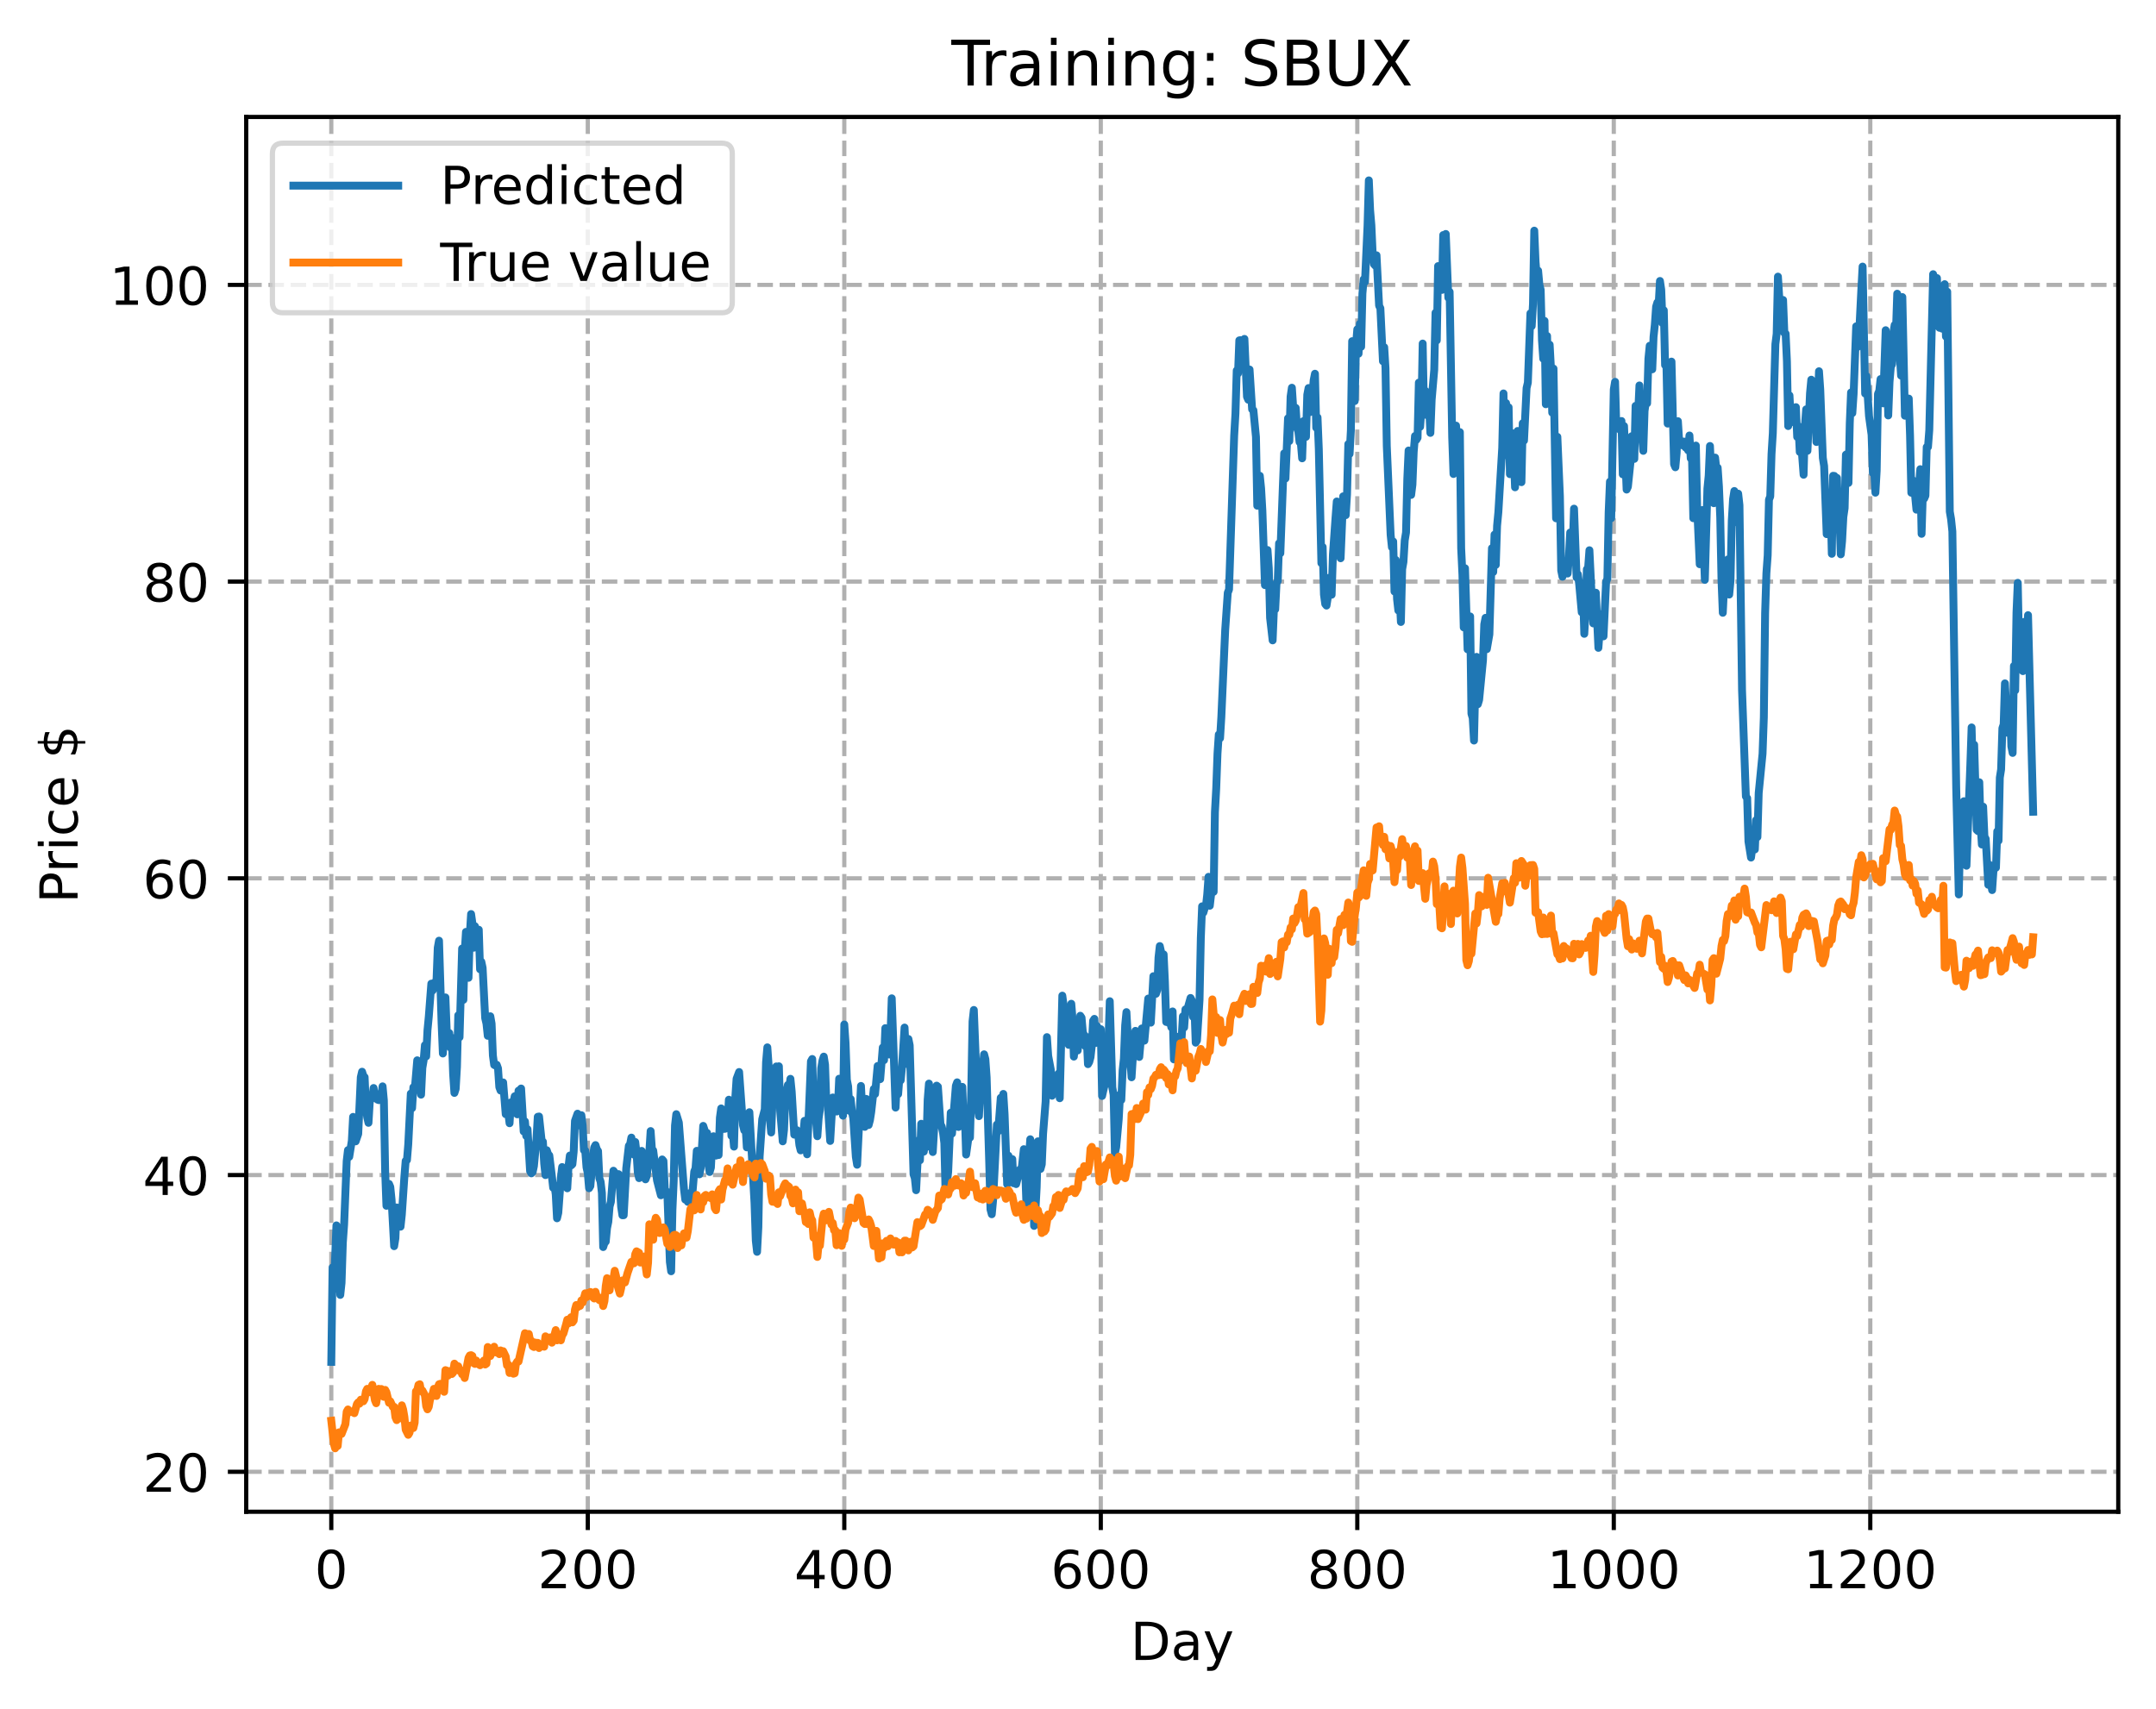 <?xml version="1.0" encoding="utf-8" standalone="no"?>
<!DOCTYPE svg PUBLIC "-//W3C//DTD SVG 1.1//EN"
  "http://www.w3.org/Graphics/SVG/1.1/DTD/svg11.dtd">
<!-- Created with matplotlib (https://matplotlib.org/) -->
<svg height="325.986pt" version="1.1" viewBox="0 0 411.286 325.986" width="411.286pt" xmlns="http://www.w3.org/2000/svg" xmlns:xlink="http://www.w3.org/1999/xlink">
 <defs>
  <style type="text/css">
*{stroke-linecap:butt;stroke-linejoin:round;}
  </style>
 </defs>
 <g id="figure_1">
  <g id="patch_1">
   <path d="M 0 325.986 
L 411.286 325.986 
L 411.286 0 
L 0 0 
z
" style="fill:#ffffff;"/>
  </g>
  <g id="axes_1">
   <g id="patch_2">
    <path d="M 46.966 288.43 
L 404.086 288.43 
L 404.086 22.318 
L 46.966 22.318 
z
" style="fill:#ffffff;"/>
   </g>
   <g id="matplotlib.axis_1">
    <g id="xtick_1">
     <g id="line2d_1">
      <path clip-path="url(#p393b999343)" d="M 63.198 288.43 
L 63.198 22.318 
" style="fill:none;stroke:#b0b0b0;stroke-dasharray:2.96,1.28;stroke-dashoffset:0;stroke-width:0.8;"/>
     </g>
     <g id="line2d_2">
      <defs>
       <path d="M 0 0 
L 0 3.5 
" id="mb7b8d6de0a" style="stroke:#000000;stroke-width:0.8;"/>
      </defs>
      <g>
       <use style="stroke:#000000;stroke-width:0.8;" x="63.198" xlink:href="#mb7b8d6de0a" y="288.43"/>
      </g>
     </g>
     <g id="text_1">
      <!-- 0 -->
      <defs>
       <path d="M 31.781 66.406 
Q 24.172 66.406 20.328 58.906 
Q 16.5 51.422 16.5 36.375 
Q 16.5 21.391 20.328 13.891 
Q 24.172 6.391 31.781 6.391 
Q 39.453 6.391 43.281 13.891 
Q 47.125 21.391 47.125 36.375 
Q 47.125 51.422 43.281 58.906 
Q 39.453 66.406 31.781 66.406 
z
M 31.781 74.219 
Q 44.047 74.219 50.516 64.516 
Q 56.984 54.828 56.984 36.375 
Q 56.984 17.969 50.516 8.266 
Q 44.047 -1.422 31.781 -1.422 
Q 19.531 -1.422 13.062 8.266 
Q 6.594 17.969 6.594 36.375 
Q 6.594 54.828 13.062 64.516 
Q 19.531 74.219 31.781 74.219 
z
" id="DejaVuSans-48"/>
      </defs>
      <g transform="translate(60.017 303.029)scale(0.1 -0.1)">
       <use xlink:href="#DejaVuSans-48"/>
      </g>
     </g>
    </g>
    <g id="xtick_2">
     <g id="line2d_3">
      <path clip-path="url(#p393b999343)" d="M 112.129 288.43 
L 112.129 22.318 
" style="fill:none;stroke:#b0b0b0;stroke-dasharray:2.96,1.28;stroke-dashoffset:0;stroke-width:0.8;"/>
     </g>
     <g id="line2d_4">
      <g>
       <use style="stroke:#000000;stroke-width:0.8;" x="112.129" xlink:href="#mb7b8d6de0a" y="288.43"/>
      </g>
     </g>
     <g id="text_2">
      <!-- 200 -->
      <defs>
       <path d="M 19.188 8.297 
L 53.609 8.297 
L 53.609 0 
L 7.328 0 
L 7.328 8.297 
Q 12.938 14.109 22.625 23.891 
Q 32.328 33.688 34.812 36.531 
Q 39.547 41.844 41.422 45.531 
Q 43.312 49.219 43.312 52.781 
Q 43.312 58.594 39.234 62.25 
Q 35.156 65.922 28.609 65.922 
Q 23.969 65.922 18.812 64.312 
Q 13.672 62.703 7.812 59.422 
L 7.812 69.391 
Q 13.766 71.781 18.938 73 
Q 24.125 74.219 28.422 74.219 
Q 39.75 74.219 46.484 68.547 
Q 53.219 62.891 53.219 53.422 
Q 53.219 48.922 51.531 44.891 
Q 49.859 40.875 45.406 35.406 
Q 44.188 33.984 37.641 27.219 
Q 31.109 20.453 19.188 8.297 
z
" id="DejaVuSans-50"/>
      </defs>
      <g transform="translate(102.585 303.029)scale(0.1 -0.1)">
       <use xlink:href="#DejaVuSans-50"/>
       <use x="63.623" xlink:href="#DejaVuSans-48"/>
       <use x="127.246" xlink:href="#DejaVuSans-48"/>
      </g>
     </g>
    </g>
    <g id="xtick_3">
     <g id="line2d_5">
      <path clip-path="url(#p393b999343)" d="M 161.06 288.43 
L 161.06 22.318 
" style="fill:none;stroke:#b0b0b0;stroke-dasharray:2.96,1.28;stroke-dashoffset:0;stroke-width:0.8;"/>
     </g>
     <g id="line2d_6">
      <g>
       <use style="stroke:#000000;stroke-width:0.8;" x="161.06" xlink:href="#mb7b8d6de0a" y="288.43"/>
      </g>
     </g>
     <g id="text_3">
      <!-- 400 -->
      <defs>
       <path d="M 37.797 64.312 
L 12.891 25.391 
L 37.797 25.391 
z
M 35.203 72.906 
L 47.609 72.906 
L 47.609 25.391 
L 58.016 25.391 
L 58.016 17.188 
L 47.609 17.188 
L 47.609 0 
L 37.797 0 
L 37.797 17.188 
L 4.891 17.188 
L 4.891 26.703 
z
" id="DejaVuSans-52"/>
      </defs>
      <g transform="translate(151.516 303.029)scale(0.1 -0.1)">
       <use xlink:href="#DejaVuSans-52"/>
       <use x="63.623" xlink:href="#DejaVuSans-48"/>
       <use x="127.246" xlink:href="#DejaVuSans-48"/>
      </g>
     </g>
    </g>
    <g id="xtick_4">
     <g id="line2d_7">
      <path clip-path="url(#p393b999343)" d="M 209.99 288.43 
L 209.99 22.318 
" style="fill:none;stroke:#b0b0b0;stroke-dasharray:2.96,1.28;stroke-dashoffset:0;stroke-width:0.8;"/>
     </g>
     <g id="line2d_8">
      <g>
       <use style="stroke:#000000;stroke-width:0.8;" x="209.99" xlink:href="#mb7b8d6de0a" y="288.43"/>
      </g>
     </g>
     <g id="text_4">
      <!-- 600 -->
      <defs>
       <path d="M 33.016 40.375 
Q 26.375 40.375 22.484 35.828 
Q 18.609 31.297 18.609 23.391 
Q 18.609 15.531 22.484 10.953 
Q 26.375 6.391 33.016 6.391 
Q 39.656 6.391 43.531 10.953 
Q 47.406 15.531 47.406 23.391 
Q 47.406 31.297 43.531 35.828 
Q 39.656 40.375 33.016 40.375 
z
M 52.594 71.297 
L 52.594 62.312 
Q 48.875 64.062 45.094 64.984 
Q 41.312 65.922 37.594 65.922 
Q 27.828 65.922 22.672 59.328 
Q 17.531 52.734 16.797 39.406 
Q 19.672 43.656 24.016 45.922 
Q 28.375 48.188 33.594 48.188 
Q 44.578 48.188 50.953 41.516 
Q 57.328 34.859 57.328 23.391 
Q 57.328 12.156 50.688 5.359 
Q 44.047 -1.422 33.016 -1.422 
Q 20.359 -1.422 13.672 8.266 
Q 6.984 17.969 6.984 36.375 
Q 6.984 53.656 15.188 63.938 
Q 23.391 74.219 37.203 74.219 
Q 40.922 74.219 44.703 73.484 
Q 48.484 72.75 52.594 71.297 
z
" id="DejaVuSans-54"/>
      </defs>
      <g transform="translate(200.446 303.029)scale(0.1 -0.1)">
       <use xlink:href="#DejaVuSans-54"/>
       <use x="63.623" xlink:href="#DejaVuSans-48"/>
       <use x="127.246" xlink:href="#DejaVuSans-48"/>
      </g>
     </g>
    </g>
    <g id="xtick_5">
     <g id="line2d_9">
      <path clip-path="url(#p393b999343)" d="M 258.921 288.43 
L 258.921 22.318 
" style="fill:none;stroke:#b0b0b0;stroke-dasharray:2.96,1.28;stroke-dashoffset:0;stroke-width:0.8;"/>
     </g>
     <g id="line2d_10">
      <g>
       <use style="stroke:#000000;stroke-width:0.8;" x="258.921" xlink:href="#mb7b8d6de0a" y="288.43"/>
      </g>
     </g>
     <g id="text_5">
      <!-- 800 -->
      <defs>
       <path d="M 31.781 34.625 
Q 24.75 34.625 20.719 30.859 
Q 16.703 27.094 16.703 20.516 
Q 16.703 13.922 20.719 10.156 
Q 24.75 6.391 31.781 6.391 
Q 38.812 6.391 42.859 10.172 
Q 46.922 13.969 46.922 20.516 
Q 46.922 27.094 42.891 30.859 
Q 38.875 34.625 31.781 34.625 
z
M 21.922 38.812 
Q 15.578 40.375 12.031 44.719 
Q 8.5 49.078 8.5 55.328 
Q 8.5 64.062 14.719 69.141 
Q 20.953 74.219 31.781 74.219 
Q 42.672 74.219 48.875 69.141 
Q 55.078 64.062 55.078 55.328 
Q 55.078 49.078 51.531 44.719 
Q 48 40.375 41.703 38.812 
Q 48.828 37.156 52.797 32.312 
Q 56.781 27.484 56.781 20.516 
Q 56.781 9.906 50.312 4.234 
Q 43.844 -1.422 31.781 -1.422 
Q 19.734 -1.422 13.25 4.234 
Q 6.781 9.906 6.781 20.516 
Q 6.781 27.484 10.781 32.312 
Q 14.797 37.156 21.922 38.812 
z
M 18.312 54.391 
Q 18.312 48.734 21.844 45.562 
Q 25.391 42.391 31.781 42.391 
Q 38.141 42.391 41.719 45.562 
Q 45.312 48.734 45.312 54.391 
Q 45.312 60.062 41.719 63.234 
Q 38.141 66.406 31.781 66.406 
Q 25.391 66.406 21.844 63.234 
Q 18.312 60.062 18.312 54.391 
z
" id="DejaVuSans-56"/>
      </defs>
      <g transform="translate(249.377 303.029)scale(0.1 -0.1)">
       <use xlink:href="#DejaVuSans-56"/>
       <use x="63.623" xlink:href="#DejaVuSans-48"/>
       <use x="127.246" xlink:href="#DejaVuSans-48"/>
      </g>
     </g>
    </g>
    <g id="xtick_6">
     <g id="line2d_11">
      <path clip-path="url(#p393b999343)" d="M 307.851 288.43 
L 307.851 22.318 
" style="fill:none;stroke:#b0b0b0;stroke-dasharray:2.96,1.28;stroke-dashoffset:0;stroke-width:0.8;"/>
     </g>
     <g id="line2d_12">
      <g>
       <use style="stroke:#000000;stroke-width:0.8;" x="307.851" xlink:href="#mb7b8d6de0a" y="288.43"/>
      </g>
     </g>
     <g id="text_6">
      <!-- 1000 -->
      <defs>
       <path d="M 12.406 8.297 
L 28.516 8.297 
L 28.516 63.922 
L 10.984 60.406 
L 10.984 69.391 
L 28.422 72.906 
L 38.281 72.906 
L 38.281 8.297 
L 54.391 8.297 
L 54.391 0 
L 12.406 0 
z
" id="DejaVuSans-49"/>
      </defs>
      <g transform="translate(295.126 303.029)scale(0.1 -0.1)">
       <use xlink:href="#DejaVuSans-49"/>
       <use x="63.623" xlink:href="#DejaVuSans-48"/>
       <use x="127.246" xlink:href="#DejaVuSans-48"/>
       <use x="190.869" xlink:href="#DejaVuSans-48"/>
      </g>
     </g>
    </g>
    <g id="xtick_7">
     <g id="line2d_13">
      <path clip-path="url(#p393b999343)" d="M 356.782 288.43 
L 356.782 22.318 
" style="fill:none;stroke:#b0b0b0;stroke-dasharray:2.96,1.28;stroke-dashoffset:0;stroke-width:0.8;"/>
     </g>
     <g id="line2d_14">
      <g>
       <use style="stroke:#000000;stroke-width:0.8;" x="356.782" xlink:href="#mb7b8d6de0a" y="288.43"/>
      </g>
     </g>
     <g id="text_7">
      <!-- 1200 -->
      <g transform="translate(344.057 303.029)scale(0.1 -0.1)">
       <use xlink:href="#DejaVuSans-49"/>
       <use x="63.623" xlink:href="#DejaVuSans-50"/>
       <use x="127.246" xlink:href="#DejaVuSans-48"/>
       <use x="190.869" xlink:href="#DejaVuSans-48"/>
      </g>
     </g>
    </g>
    <g id="text_8">
     <!-- Day -->
     <defs>
      <path d="M 19.672 64.797 
L 19.672 8.109 
L 31.594 8.109 
Q 46.688 8.109 53.688 14.938 
Q 60.688 21.781 60.688 36.531 
Q 60.688 51.172 53.688 57.984 
Q 46.688 64.797 31.594 64.797 
z
M 9.812 72.906 
L 30.078 72.906 
Q 51.266 72.906 61.172 64.094 
Q 71.094 55.281 71.094 36.531 
Q 71.094 17.672 61.125 8.828 
Q 51.172 0 30.078 0 
L 9.812 0 
z
" id="DejaVuSans-68"/>
      <path d="M 34.281 27.484 
Q 23.391 27.484 19.188 25 
Q 14.984 22.516 14.984 16.5 
Q 14.984 11.719 18.141 8.906 
Q 21.297 6.109 26.703 6.109 
Q 34.188 6.109 38.703 11.406 
Q 43.219 16.703 43.219 25.484 
L 43.219 27.484 
z
M 52.203 31.203 
L 52.203 0 
L 43.219 0 
L 43.219 8.297 
Q 40.141 3.328 35.547 0.953 
Q 30.953 -1.422 24.312 -1.422 
Q 15.922 -1.422 10.953 3.297 
Q 6 8.016 6 15.922 
Q 6 25.141 12.172 29.828 
Q 18.359 34.516 30.609 34.516 
L 43.219 34.516 
L 43.219 35.406 
Q 43.219 41.609 39.141 45 
Q 35.062 48.391 27.688 48.391 
Q 23 48.391 18.547 47.266 
Q 14.109 46.141 10.016 43.891 
L 10.016 52.203 
Q 14.938 54.109 19.578 55.047 
Q 24.219 56 28.609 56 
Q 40.484 56 46.344 49.844 
Q 52.203 43.703 52.203 31.203 
z
" id="DejaVuSans-97"/>
      <path d="M 32.172 -5.078 
Q 28.375 -14.844 24.75 -17.812 
Q 21.141 -20.797 15.094 -20.797 
L 7.906 -20.797 
L 7.906 -13.281 
L 13.188 -13.281 
Q 16.891 -13.281 18.938 -11.516 
Q 21 -9.766 23.484 -3.219 
L 25.094 0.875 
L 2.984 54.688 
L 12.5 54.688 
L 29.594 11.922 
L 46.688 54.688 
L 56.203 54.688 
z
" id="DejaVuSans-121"/>
     </defs>
     <g transform="translate(215.652 316.707)scale(0.1 -0.1)">
      <use xlink:href="#DejaVuSans-68"/>
      <use x="77.002" xlink:href="#DejaVuSans-97"/>
      <use x="138.281" xlink:href="#DejaVuSans-121"/>
     </g>
    </g>
   </g>
   <g id="matplotlib.axis_2">
    <g id="ytick_1">
     <g id="line2d_15">
      <path clip-path="url(#p393b999343)" d="M 46.966 280.807 
L 404.086 280.807 
" style="fill:none;stroke:#b0b0b0;stroke-dasharray:2.96,1.28;stroke-dashoffset:0;stroke-width:0.8;"/>
     </g>
     <g id="line2d_16">
      <defs>
       <path d="M 0 0 
L -3.5 0 
" id="ma3802aae0e" style="stroke:#000000;stroke-width:0.8;"/>
      </defs>
      <g>
       <use style="stroke:#000000;stroke-width:0.8;" x="46.966" xlink:href="#ma3802aae0e" y="280.807"/>
      </g>
     </g>
     <g id="text_9">
      <!-- 20 -->
      <g transform="translate(27.241 284.606)scale(0.1 -0.1)">
       <use xlink:href="#DejaVuSans-50"/>
       <use x="63.623" xlink:href="#DejaVuSans-48"/>
      </g>
     </g>
    </g>
    <g id="ytick_2">
     <g id="line2d_17">
      <path clip-path="url(#p393b999343)" d="M 46.966 224.194 
L 404.086 224.194 
" style="fill:none;stroke:#b0b0b0;stroke-dasharray:2.96,1.28;stroke-dashoffset:0;stroke-width:0.8;"/>
     </g>
     <g id="line2d_18">
      <g>
       <use style="stroke:#000000;stroke-width:0.8;" x="46.966" xlink:href="#ma3802aae0e" y="224.194"/>
      </g>
     </g>
     <g id="text_10">
      <!-- 40 -->
      <g transform="translate(27.241 227.993)scale(0.1 -0.1)">
       <use xlink:href="#DejaVuSans-52"/>
       <use x="63.623" xlink:href="#DejaVuSans-48"/>
      </g>
     </g>
    </g>
    <g id="ytick_3">
     <g id="line2d_19">
      <path clip-path="url(#p393b999343)" d="M 46.966 167.581 
L 404.086 167.581 
" style="fill:none;stroke:#b0b0b0;stroke-dasharray:2.96,1.28;stroke-dashoffset:0;stroke-width:0.8;"/>
     </g>
     <g id="line2d_20">
      <g>
       <use style="stroke:#000000;stroke-width:0.8;" x="46.966" xlink:href="#ma3802aae0e" y="167.581"/>
      </g>
     </g>
     <g id="text_11">
      <!-- 60 -->
      <g transform="translate(27.241 171.38)scale(0.1 -0.1)">
       <use xlink:href="#DejaVuSans-54"/>
       <use x="63.623" xlink:href="#DejaVuSans-48"/>
      </g>
     </g>
    </g>
    <g id="ytick_4">
     <g id="line2d_21">
      <path clip-path="url(#p393b999343)" d="M 46.966 110.968 
L 404.086 110.968 
" style="fill:none;stroke:#b0b0b0;stroke-dasharray:2.96,1.28;stroke-dashoffset:0;stroke-width:0.8;"/>
     </g>
     <g id="line2d_22">
      <g>
       <use style="stroke:#000000;stroke-width:0.8;" x="46.966" xlink:href="#ma3802aae0e" y="110.968"/>
      </g>
     </g>
     <g id="text_12">
      <!-- 80 -->
      <g transform="translate(27.241 114.767)scale(0.1 -0.1)">
       <use xlink:href="#DejaVuSans-56"/>
       <use x="63.623" xlink:href="#DejaVuSans-48"/>
      </g>
     </g>
    </g>
    <g id="ytick_5">
     <g id="line2d_23">
      <path clip-path="url(#p393b999343)" d="M 46.966 54.355 
L 404.086 54.355 
" style="fill:none;stroke:#b0b0b0;stroke-dasharray:2.96,1.28;stroke-dashoffset:0;stroke-width:0.8;"/>
     </g>
     <g id="line2d_24">
      <g>
       <use style="stroke:#000000;stroke-width:0.8;" x="46.966" xlink:href="#ma3802aae0e" y="54.355"/>
      </g>
     </g>
     <g id="text_13">
      <!-- 100 -->
      <g transform="translate(20.878 58.154)scale(0.1 -0.1)">
       <use xlink:href="#DejaVuSans-49"/>
       <use x="63.623" xlink:href="#DejaVuSans-48"/>
       <use x="127.246" xlink:href="#DejaVuSans-48"/>
      </g>
     </g>
    </g>
    <g id="text_14">
     <!-- Price $ -->
     <defs>
      <path d="M 19.672 64.797 
L 19.672 37.406 
L 32.078 37.406 
Q 38.969 37.406 42.719 40.969 
Q 46.484 44.531 46.484 51.125 
Q 46.484 57.672 42.719 61.234 
Q 38.969 64.797 32.078 64.797 
z
M 9.812 72.906 
L 32.078 72.906 
Q 44.344 72.906 50.609 67.359 
Q 56.891 61.812 56.891 51.125 
Q 56.891 40.328 50.609 34.812 
Q 44.344 29.297 32.078 29.297 
L 19.672 29.297 
L 19.672 0 
L 9.812 0 
z
" id="DejaVuSans-80"/>
      <path d="M 41.109 46.297 
Q 39.594 47.172 37.812 47.578 
Q 36.031 48 33.891 48 
Q 26.266 48 22.188 43.047 
Q 18.109 38.094 18.109 28.812 
L 18.109 0 
L 9.078 0 
L 9.078 54.688 
L 18.109 54.688 
L 18.109 46.188 
Q 20.953 51.172 25.484 53.578 
Q 30.031 56 36.531 56 
Q 37.453 56 38.578 55.875 
Q 39.703 55.766 41.062 55.516 
z
" id="DejaVuSans-114"/>
      <path d="M 9.422 54.688 
L 18.406 54.688 
L 18.406 0 
L 9.422 0 
z
M 9.422 75.984 
L 18.406 75.984 
L 18.406 64.594 
L 9.422 64.594 
z
" id="DejaVuSans-105"/>
      <path d="M 48.781 52.594 
L 48.781 44.188 
Q 44.969 46.297 41.141 47.344 
Q 37.312 48.391 33.406 48.391 
Q 24.656 48.391 19.812 42.844 
Q 14.984 37.312 14.984 27.297 
Q 14.984 17.281 19.812 11.734 
Q 24.656 6.203 33.406 6.203 
Q 37.312 6.203 41.141 7.25 
Q 44.969 8.297 48.781 10.406 
L 48.781 2.094 
Q 45.016 0.344 40.984 -0.531 
Q 36.969 -1.422 32.422 -1.422 
Q 20.062 -1.422 12.781 6.344 
Q 5.516 14.109 5.516 27.297 
Q 5.516 40.672 12.859 48.328 
Q 20.219 56 33.016 56 
Q 37.156 56 41.109 55.141 
Q 45.062 54.297 48.781 52.594 
z
" id="DejaVuSans-99"/>
      <path d="M 56.203 29.594 
L 56.203 25.203 
L 14.891 25.203 
Q 15.484 15.922 20.484 11.062 
Q 25.484 6.203 34.422 6.203 
Q 39.594 6.203 44.453 7.469 
Q 49.312 8.734 54.109 11.281 
L 54.109 2.781 
Q 49.266 0.734 44.188 -0.344 
Q 39.109 -1.422 33.891 -1.422 
Q 20.797 -1.422 13.156 6.188 
Q 5.516 13.812 5.516 26.812 
Q 5.516 40.234 12.766 48.109 
Q 20.016 56 32.328 56 
Q 43.359 56 49.781 48.891 
Q 56.203 41.797 56.203 29.594 
z
M 47.219 32.234 
Q 47.125 39.594 43.094 43.984 
Q 39.062 48.391 32.422 48.391 
Q 24.906 48.391 20.391 44.141 
Q 15.875 39.891 15.188 32.172 
z
" id="DejaVuSans-101"/>
      <path id="DejaVuSans-32"/>
      <path d="M 33.797 -14.703 
L 28.906 -14.703 
L 28.859 0 
Q 23.734 0.094 18.609 1.188 
Q 13.484 2.297 8.297 4.5 
L 8.297 13.281 
Q 13.281 10.156 18.375 8.562 
Q 23.484 6.984 28.906 6.938 
L 28.906 29.203 
Q 18.109 30.953 13.203 35.156 
Q 8.297 39.359 8.297 46.688 
Q 8.297 54.641 13.625 59.219 
Q 18.953 63.812 28.906 64.5 
L 28.906 75.984 
L 33.797 75.984 
L 33.797 64.656 
Q 38.328 64.453 42.578 63.688 
Q 46.828 62.938 50.875 61.625 
L 50.875 53.078 
Q 46.828 55.125 42.547 56.25 
Q 38.281 57.375 33.797 57.562 
L 33.797 36.719 
Q 44.875 35.016 50.094 30.609 
Q 55.328 26.219 55.328 18.609 
Q 55.328 10.359 49.781 5.594 
Q 44.234 0.828 33.797 0.094 
z
M 28.906 37.594 
L 28.906 57.625 
Q 23.25 56.984 20.266 54.391 
Q 17.281 51.812 17.281 47.516 
Q 17.281 43.312 20.031 40.969 
Q 22.797 38.625 28.906 37.594 
z
M 33.797 28.219 
L 33.797 7.078 
Q 39.984 7.906 43.141 10.594 
Q 46.297 13.281 46.297 17.672 
Q 46.297 21.969 43.281 24.5 
Q 40.281 27.047 33.797 28.219 
z
" id="DejaVuSans-36"/>
     </defs>
     <g transform="translate(14.798 172.342)rotate(-90)scale(0.1 -0.1)">
      <use xlink:href="#DejaVuSans-80"/>
      <use x="58.553" xlink:href="#DejaVuSans-114"/>
      <use x="99.666" xlink:href="#DejaVuSans-105"/>
      <use x="127.449" xlink:href="#DejaVuSans-99"/>
      <use x="182.43" xlink:href="#DejaVuSans-101"/>
      <use x="243.953" xlink:href="#DejaVuSans-32"/>
      <use x="275.74" xlink:href="#DejaVuSans-36"/>
     </g>
    </g>
   </g>
   <g id="line2d_25">
    <path clip-path="url(#p393b999343)" d="M 63.198 259.839 
L 63.443 241.815 
L 63.688 246.016 
L 64.177 233.795 
L 64.422 241.144 
L 64.666 240.784 
L 64.911 247.062 
L 65.156 244.756 
L 65.4 237.096 
L 65.645 233.64 
L 66.134 221.521 
L 66.379 219.435 
L 66.623 220.71 
L 67.113 217.673 
L 67.357 213.095 
L 67.602 213.985 
L 67.847 217.767 
L 68.336 216.347 
L 68.825 205.532 
L 69.07 204.476 
L 69.315 205.266 
L 69.559 205.515 
L 69.804 211.124 
L 70.049 213.172 
L 70.293 214.231 
L 70.538 210.207 
L 70.783 209.581 
L 71.027 209.57 
L 71.272 207.585 
L 71.517 209.34 
L 71.761 208.697 
L 72.006 209.807 
L 72.251 209.895 
L 72.495 209.321 
L 72.74 209.135 
L 72.984 207.267 
L 73.229 209.952 
L 73.474 223.478 
L 73.718 230.061 
L 73.963 229.957 
L 74.208 225.879 
L 74.452 226.457 
L 74.697 228.885 
L 75.186 237.766 
L 75.431 236.253 
L 75.676 230.37 
L 75.92 230.471 
L 76.165 231.021 
L 76.41 234.042 
L 76.654 231.749 
L 77.144 224.468 
L 77.388 221.486 
L 77.633 221.338 
L 77.878 218.369 
L 78.367 208.642 
L 78.611 211.432 
L 78.856 207.439 
L 79.101 208.082 
L 79.59 202.298 
L 80.079 206.797 
L 80.324 208.856 
L 80.569 203.755 
L 80.813 202.307 
L 81.058 199.414 
L 81.303 201.548 
L 81.547 196.566 
L 81.792 194.018 
L 82.281 187.676 
L 82.526 189 
L 82.771 187.522 
L 83.015 188.479 
L 83.26 187.311 
L 83.505 180.836 
L 83.749 179.478 
L 84.239 195.194 
L 84.483 201.003 
L 84.728 197.418 
L 84.972 190.302 
L 85.217 196.634 
L 85.462 196.985 
L 85.706 197.095 
L 85.951 199.903 
L 86.196 197.992 
L 86.44 204.885 
L 86.685 208.526 
L 86.93 207.755 
L 87.174 203.545 
L 87.419 193.713 
L 87.664 197.898 
L 88.153 180.98 
L 88.398 190.765 
L 88.642 181.769 
L 88.887 177.798 
L 89.132 185.315 
L 89.376 186.563 
L 89.621 178.32 
L 89.866 174.391 
L 90.11 176.118 
L 90.355 180.824 
L 90.599 176.709 
L 90.844 179.999 
L 91.089 180.08 
L 91.333 177.383 
L 91.578 184.936 
L 91.823 183.499 
L 92.067 184.65 
L 92.557 194.262 
L 92.801 195.305 
L 93.046 197.629 
L 93.291 194.583 
L 93.535 193.897 
L 93.78 195.306 
L 94.025 201.383 
L 94.269 203.177 
L 94.514 203.305 
L 94.759 203.15 
L 95.003 203.84 
L 95.248 207.416 
L 95.493 208.071 
L 95.737 206.828 
L 95.982 206.52 
L 96.471 212.582 
L 96.716 211.459 
L 96.96 212.368 
L 97.205 214.31 
L 97.45 210.34 
L 97.694 210.256 
L 97.939 210.341 
L 98.184 209.162 
L 98.428 209.065 
L 98.673 212.609 
L 98.918 208.092 
L 99.162 208.003 
L 99.407 207.68 
L 99.896 215.871 
L 100.141 213.964 
L 100.386 216.734 
L 100.63 215.445 
L 101.12 223.44 
L 101.364 223.871 
L 101.609 223.624 
L 101.854 222.475 
L 102.343 217.307 
L 102.587 213.076 
L 102.832 213.024 
L 103.321 217.601 
L 103.566 217.823 
L 103.811 222 
L 104.055 224.202 
L 104.3 219.456 
L 104.545 220.191 
L 104.789 220.447 
L 105.279 224.43 
L 105.523 226.616 
L 105.768 226.179 
L 106.013 227.871 
L 106.257 232.443 
L 106.502 231.403 
L 106.991 224.745 
L 107.236 222.663 
L 107.481 224.586 
L 107.97 223.973 
L 108.215 226.721 
L 108.459 222.448 
L 108.704 220.47 
L 108.948 222.36 
L 109.193 222.12 
L 109.438 219.736 
L 109.682 213.853 
L 110.172 212.482 
L 110.661 214.761 
L 110.906 212.77 
L 111.15 214.746 
L 111.395 219.447 
L 111.64 219.522 
L 111.884 222.722 
L 112.129 223.854 
L 112.374 226.708 
L 112.618 226.296 
L 113.108 220.693 
L 113.352 218.94 
L 113.597 218.476 
L 113.842 219.25 
L 114.086 219.618 
L 114.331 224.774 
L 114.575 225.473 
L 114.82 227.606 
L 115.065 237.932 
L 115.309 237.158 
L 115.554 236.905 
L 115.799 234.322 
L 116.043 233.114 
L 116.288 230.187 
L 116.533 229.298 
L 117.022 223.367 
L 117.267 223.71 
L 117.511 225.688 
L 118.001 224.019 
L 118.245 226.439 
L 118.49 230.255 
L 118.735 231.867 
L 118.979 231.856 
L 119.469 222.861 
L 119.958 218.614 
L 120.203 218.29 
L 120.447 217.045 
L 120.936 220.302 
L 121.181 217.885 
L 121.426 219.958 
L 121.67 223.718 
L 121.915 224.781 
L 122.404 219.582 
L 122.894 222.073 
L 123.138 225.012 
L 123.383 224.36 
L 123.872 219.699 
L 124.117 215.799 
L 124.362 219.258 
L 124.606 219.501 
L 125.34 225.224 
L 126.074 228.054 
L 126.319 221.213 
L 126.563 221.504 
L 126.808 226.671 
L 127.053 227.768 
L 127.297 227.414 
L 127.787 240.773 
L 128.031 242.553 
L 128.276 230.812 
L 128.521 225.236 
L 128.765 214.736 
L 129.01 212.58 
L 129.499 214.19 
L 130.478 226.873 
L 130.723 228.881 
L 130.967 228.415 
L 131.212 229.308 
L 131.701 227.597 
L 131.946 229.406 
L 132.435 223.531 
L 132.68 222.911 
L 132.924 219.567 
L 133.414 224.055 
L 133.658 222.906 
L 134.148 214.813 
L 134.637 216.31 
L 134.882 216.153 
L 135.126 222.069 
L 135.371 223.612 
L 135.616 222.773 
L 135.86 217.998 
L 136.105 216.79 
L 136.35 219.468 
L 136.594 220.478 
L 136.839 217.431 
L 137.084 220.373 
L 137.328 213.256 
L 137.573 211.48 
L 137.818 212.686 
L 138.062 215.388 
L 138.307 215.369 
L 138.551 213.986 
L 138.796 214.026 
L 139.041 209.816 
L 139.285 210.996 
L 139.53 216.705 
L 139.775 215.967 
L 140.019 218.772 
L 140.264 209.488 
L 140.509 205.829 
L 140.998 204.531 
L 141.732 214.68 
L 141.977 215.663 
L 142.221 214.822 
L 142.466 218.918 
L 142.711 217.541 
L 142.955 212.203 
L 143.934 229.531 
L 144.178 236.7 
L 144.423 238.841 
L 144.668 234.134 
L 144.912 220.639 
L 145.402 213.555 
L 145.891 211.667 
L 146.136 202.669 
L 146.38 199.825 
L 146.625 203.271 
L 146.87 213.555 
L 147.114 216.07 
L 147.604 204.487 
L 148.093 203.47 
L 148.338 206.182 
L 148.582 203.441 
L 148.827 211.922 
L 149.316 217.764 
L 149.561 215.572 
L 149.806 209.467 
L 150.295 207.004 
L 150.539 207.767 
L 150.784 205.832 
L 151.029 208.283 
L 151.518 216.487 
L 151.763 215.837 
L 152.007 215.626 
L 152.252 216.341 
L 152.497 218.491 
L 152.741 219.488 
L 152.986 216.533 
L 153.231 216.61 
L 153.475 213.841 
L 153.965 220.237 
L 154.699 202.489 
L 154.943 202.049 
L 155.188 209.952 
L 155.433 213.217 
L 155.677 213.902 
L 155.922 216.791 
L 156.166 213.364 
L 156.411 211.739 
L 156.656 203.836 
L 156.9 202.342 
L 157.145 201.595 
L 157.39 203.147 
L 157.634 210.217 
L 157.879 210.092 
L 158.368 217.687 
L 158.858 209.393 
L 159.102 210.679 
L 159.347 209.757 
L 159.592 212.074 
L 159.836 211.281 
L 160.081 205.813 
L 160.815 212.865 
L 161.06 195.464 
L 161.304 199.005 
L 161.549 206.006 
L 161.794 207.287 
L 162.038 211.941 
L 162.283 209.695 
L 162.527 212.122 
L 162.772 213.331 
L 163.261 220.717 
L 163.506 222.23 
L 164.24 207.192 
L 164.485 211.722 
L 164.729 211.61 
L 164.974 214.999 
L 165.219 209.658 
L 165.463 213.008 
L 165.708 214.644 
L 165.953 213.719 
L 166.197 212.164 
L 166.687 207.768 
L 166.931 208.734 
L 167.421 203.382 
L 167.665 203.684 
L 167.91 205.896 
L 168.399 199.859 
L 168.644 202.269 
L 168.888 196.162 
L 169.133 198.957 
L 169.378 199.229 
L 169.622 201.191 
L 169.867 197.566 
L 170.112 190.472 
L 170.846 211.321 
L 171.09 206.248 
L 171.335 208.75 
L 171.58 205.516 
L 171.824 206.131 
L 172.069 203.581 
L 172.558 196.051 
L 172.803 201.419 
L 173.048 203.003 
L 173.292 198.232 
L 173.537 199.44 
L 174.271 224.053 
L 174.515 224.762 
L 174.76 227.086 
L 175.249 217.575 
L 175.494 221.377 
L 175.739 214.41 
L 176.228 219.729 
L 176.473 217.962 
L 176.717 218.858 
L 176.962 209.834 
L 177.207 206.742 
L 177.451 214.283 
L 177.696 214.795 
L 177.941 219.801 
L 178.675 207.132 
L 178.919 207.334 
L 179.409 214.467 
L 179.653 214.957 
L 179.898 216.123 
L 180.142 218.082 
L 180.387 227.821 
L 180.876 223.607 
L 181.366 212.3 
L 181.61 216.286 
L 182.344 207.162 
L 182.589 206.503 
L 182.834 215.021 
L 183.078 214.884 
L 183.323 208.501 
L 183.568 207.362 
L 183.812 213.682 
L 184.057 212.853 
L 184.302 220.287 
L 184.791 216.765 
L 185.036 217.047 
L 185.28 208.138 
L 185.525 194.883 
L 185.77 192.696 
L 186.503 211.185 
L 186.748 212.955 
L 187.237 202.69 
L 187.482 203.588 
L 187.727 201.156 
L 187.971 202.08 
L 188.216 205.532 
L 188.705 221.756 
L 188.95 230.756 
L 189.195 231.673 
L 189.439 229.064 
L 190.173 214.561 
L 190.418 215.872 
L 190.907 209.453 
L 191.152 210.781 
L 191.397 208.71 
L 191.641 212.6 
L 192.13 225.955 
L 192.375 220.495 
L 192.62 222.32 
L 192.864 222.144 
L 193.109 221.153 
L 193.354 225.755 
L 193.598 225.385 
L 193.843 225.917 
L 194.577 223.116 
L 194.822 223.662 
L 195.311 219.255 
L 195.556 222.868 
L 195.8 229.683 
L 196.045 221.901 
L 196.29 220.825 
L 196.534 217.362 
L 197.024 221.377 
L 197.268 233.897 
L 197.513 231.077 
L 197.758 226.585 
L 198.002 217.757 
L 198.247 219.515 
L 198.491 223.027 
L 198.736 222.133 
L 198.981 216.323 
L 199.47 210.117 
L 199.715 197.874 
L 199.959 201.46 
L 200.449 204.083 
L 200.693 209.059 
L 200.938 207.434 
L 201.183 208.397 
L 201.427 208.201 
L 201.672 205.577 
L 201.917 204.832 
L 202.161 209.535 
L 202.651 189.962 
L 202.895 191.788 
L 203.14 192.204 
L 203.385 194.168 
L 203.629 195.159 
L 203.874 199.36 
L 204.118 196.697 
L 204.363 191.508 
L 204.608 194.478 
L 204.852 201.597 
L 205.097 199.286 
L 205.342 195.752 
L 205.586 200.425 
L 205.831 197.895 
L 206.076 193.797 
L 206.32 194.163 
L 206.565 196.95 
L 206.81 197.494 
L 207.054 199.626 
L 207.299 197.847 
L 207.544 203.038 
L 207.788 202.617 
L 208.033 201.71 
L 208.278 199.487 
L 208.522 194.768 
L 208.767 194.392 
L 209.012 198.997 
L 209.256 195.737 
L 209.501 196.584 
L 209.746 198.35 
L 209.99 196.356 
L 210.235 209.105 
L 210.724 206.951 
L 210.969 206.892 
L 211.213 206.197 
L 211.703 191.025 
L 212.192 207.472 
L 212.437 208.895 
L 212.681 220.007 
L 212.926 218.891 
L 213.415 213.511 
L 213.66 208.835 
L 213.905 209.869 
L 214.149 204.279 
L 214.394 201.991 
L 214.639 195.643 
L 214.883 193.104 
L 215.373 202.073 
L 215.617 201.922 
L 215.862 205.541 
L 216.351 197.81 
L 216.596 196.679 
L 216.84 197.169 
L 217.33 201.663 
L 217.819 196.219 
L 218.064 197.741 
L 218.308 198.555 
L 219.042 190.52 
L 219.287 192.034 
L 219.532 195.119 
L 220.021 186.253 
L 220.266 189.344 
L 220.51 189.618 
L 220.755 188.895 
L 221 182.7 
L 221.244 180.501 
L 221.489 181.604 
L 221.734 187.101 
L 221.978 182.085 
L 222.223 187.306 
L 222.467 194.98 
L 222.712 194.243 
L 222.957 195.158 
L 223.201 194.547 
L 223.446 195.995 
L 223.691 192.976 
L 223.935 202.128 
L 224.18 199.129 
L 224.425 200.291 
L 224.669 197.815 
L 224.914 198.007 
L 225.159 202.348 
L 225.648 193.914 
L 225.893 196.035 
L 226.137 192.586 
L 226.382 193.011 
L 227.116 190.404 
L 227.361 190.887 
L 227.605 194.02 
L 227.85 192.084 
L 228.094 198.937 
L 228.339 198.521 
L 228.828 190.753 
L 229.073 178.968 
L 229.318 172.92 
L 229.562 174.119 
L 229.807 173.285 
L 230.052 172.892 
L 230.296 170.66 
L 230.541 167.294 
L 230.786 172.812 
L 231.03 170.691 
L 231.275 169.772 
L 231.52 170.154 
L 231.764 154.949 
L 232.009 150.481 
L 232.254 143.768 
L 232.498 140.144 
L 232.743 140.846 
L 232.988 136.786 
L 233.722 120.194 
L 234.211 113.094 
L 234.455 112.479 
L 235.434 83.129 
L 235.679 78.894 
L 235.923 70.686 
L 236.168 71.259 
L 236.413 64.939 
L 236.657 64.895 
L 236.902 66.865 
L 237.147 67.046 
L 237.391 64.66 
L 237.881 75.711 
L 238.125 76.268 
L 238.37 70.498 
L 238.859 78.1 
L 239.104 78.276 
L 239.593 83.374 
L 239.838 96.488 
L 240.327 90.776 
L 240.572 93.166 
L 240.816 97.445 
L 241.306 111.639 
L 241.55 106.784 
L 241.795 104.938 
L 242.04 108.402 
L 242.284 117.876 
L 242.774 122.181 
L 243.018 116.226 
L 243.263 116.265 
L 243.508 111.297 
L 243.752 110.848 
L 243.997 103.653 
L 244.242 105.561 
L 244.731 92.562 
L 244.976 86.492 
L 245.22 91.298 
L 245.709 79.799 
L 245.954 84.164 
L 246.199 75.66 
L 246.443 73.974 
L 246.933 81.37 
L 247.177 77.825 
L 247.422 81.674 
L 247.667 82.301 
L 247.911 84.348 
L 248.156 84.574 
L 248.401 87.449 
L 248.645 80.341 
L 248.89 80.66 
L 249.135 83.348 
L 249.379 75.321 
L 249.624 74.034 
L 249.869 78.644 
L 250.113 77.366 
L 250.358 75.424 
L 250.603 72.519 
L 250.847 71.303 
L 251.092 81.609 
L 251.337 79.635 
L 251.581 85.683 
L 252.07 107.442 
L 252.315 104.356 
L 252.56 113.428 
L 252.804 115.238 
L 253.049 115.543 
L 253.294 114.01 
L 253.538 110.235 
L 254.028 113.476 
L 254.272 105.801 
L 254.762 98.866 
L 255.006 95.677 
L 255.251 98.413 
L 255.74 106.513 
L 256.23 94.695 
L 256.719 98.289 
L 256.964 94.335 
L 257.208 84.718 
L 257.453 86.607 
L 257.697 82.102 
L 257.942 65.095 
L 258.431 76.521 
L 258.676 65.828 
L 258.921 62.835 
L 259.165 67.486 
L 259.41 61.771 
L 259.655 66.167 
L 259.899 56.017 
L 260.144 53.279 
L 260.389 53.793 
L 260.878 43.037 
L 261.123 34.414 
L 261.367 40.085 
L 261.612 42.991 
L 261.857 48.49 
L 262.101 50.407 
L 262.346 50.684 
L 262.591 48.71 
L 263.08 58.326 
L 263.325 58.81 
L 263.814 68.926 
L 264.058 66.245 
L 264.303 70.272 
L 264.548 85.086 
L 265.282 102.041 
L 265.526 104.413 
L 265.771 103.309 
L 266.016 112.858 
L 266.26 106.831 
L 266.505 114.303 
L 266.75 116.478 
L 266.994 113.718 
L 267.239 118.67 
L 267.484 108.586 
L 267.728 107.208 
L 267.973 103.083 
L 268.218 101.591 
L 268.462 91.369 
L 268.707 85.957 
L 268.952 89.259 
L 269.196 94.429 
L 269.441 92.479 
L 269.685 86.188 
L 269.93 83.181 
L 270.175 83.937 
L 270.419 83.531 
L 270.664 73.001 
L 270.909 81.433 
L 271.153 78.07 
L 271.398 65.547 
L 271.643 78.718 
L 271.887 74.557 
L 272.132 79.178 
L 272.377 77.955 
L 272.621 77.74 
L 272.866 82.595 
L 273.111 76.246 
L 273.6 70.557 
L 273.845 59.673 
L 274.089 64.949 
L 274.334 50.768 
L 274.823 55.179 
L 275.068 55.311 
L 275.313 44.845 
L 275.557 49.973 
L 275.802 44.638 
L 276.291 56.801 
L 276.536 55.682 
L 277.025 83.443 
L 277.27 90.435 
L 277.514 87.428 
L 277.759 81.204 
L 278.004 84.614 
L 278.248 84.974 
L 278.493 82.448 
L 278.738 104.615 
L 278.982 109.706 
L 279.227 119.706 
L 279.472 108.416 
L 279.961 123.893 
L 280.206 117.929 
L 280.45 117.605 
L 280.695 136.155 
L 280.94 136.991 
L 281.184 141.294 
L 281.429 130.894 
L 281.673 125.329 
L 281.918 134.359 
L 282.163 133.54 
L 282.897 125.991 
L 283.141 119.123 
L 283.386 117.876 
L 283.631 123.856 
L 284.12 121.041 
L 284.609 104.591 
L 284.854 109.139 
L 285.099 102.002 
L 285.343 107.788 
L 285.588 100.315 
L 285.833 97.705 
L 286.567 85.461 
L 286.811 75.065 
L 287.056 86.861 
L 287.301 76.903 
L 287.545 79.964 
L 287.79 77.708 
L 288.034 90.468 
L 288.279 83.611 
L 288.524 82.664 
L 288.768 86.737 
L 289.013 92.975 
L 289.502 82.223 
L 289.747 89.669 
L 289.992 87.773 
L 290.236 92 
L 290.481 80.754 
L 290.726 84.065 
L 291.215 74.038 
L 291.46 72.998 
L 291.949 59.782 
L 292.194 62.225 
L 292.438 58.008 
L 292.683 44.005 
L 292.928 49.938 
L 293.172 52.845 
L 293.417 51.646 
L 293.661 54.36 
L 293.906 55.285 
L 294.151 64.958 
L 294.395 68.447 
L 294.64 61.219 
L 294.885 77.128 
L 295.129 64.096 
L 295.374 76.271 
L 295.619 65.761 
L 295.863 70.219 
L 296.108 78.737 
L 296.353 70.327 
L 296.842 98.89 
L 297.087 83.342 
L 297.576 94.696 
L 297.821 108.861 
L 298.065 110.04 
L 298.31 109.247 
L 298.555 107.249 
L 299.044 109.428 
L 299.289 106.297 
L 299.533 101.604 
L 299.778 105.554 
L 300.022 104.136 
L 300.267 97.049 
L 300.756 110.175 
L 301.001 109.566 
L 301.246 111.401 
L 301.735 116.825 
L 301.98 112.724 
L 302.224 120.934 
L 302.469 116.6 
L 302.714 108.613 
L 302.958 108.295 
L 303.203 104.983 
L 303.692 115.038 
L 303.937 118.942 
L 304.426 113.082 
L 304.916 123.607 
L 305.405 117.196 
L 305.894 121.41 
L 306.383 111.04 
L 306.628 110.398 
L 306.873 97.748 
L 307.117 91.893 
L 307.362 98.874 
L 307.851 74.313 
L 308.096 72.842 
L 308.341 81.581 
L 308.585 81.289 
L 308.83 81.433 
L 309.075 82.046 
L 309.319 80.322 
L 309.564 90.507 
L 309.809 81.284 
L 310.298 93.408 
L 310.543 92.89 
L 311.032 88.197 
L 311.277 83.221 
L 311.521 87.007 
L 311.766 87.555 
L 312.01 77.435 
L 312.255 80.27 
L 312.5 78.836 
L 312.744 73.54 
L 312.989 80.196 
L 313.478 86.023 
L 313.723 78.402 
L 313.968 76.684 
L 314.212 76.956 
L 314.457 68.44 
L 314.702 65.968 
L 314.946 66.943 
L 315.191 70.462 
L 315.436 64.275 
L 315.68 61.951 
L 315.925 58.506 
L 316.17 57.706 
L 316.414 58.01 
L 316.659 53.606 
L 316.904 55.282 
L 317.148 61.654 
L 317.393 59.198 
L 317.637 69.665 
L 317.882 68.941 
L 318.127 80.822 
L 318.371 75.553 
L 318.616 73.679 
L 318.861 68.991 
L 319.35 88.568 
L 319.595 89.15 
L 319.839 86.472 
L 320.084 80.357 
L 320.329 84.207 
L 320.573 84.541 
L 320.818 84.176 
L 321.063 85.005 
L 321.307 84.253 
L 321.552 85.384 
L 321.797 85.509 
L 322.041 85.927 
L 322.286 83.087 
L 322.531 87.459 
L 322.775 87.359 
L 323.02 98.874 
L 323.509 85.01 
L 323.754 96.788 
L 324.243 107.656 
L 324.488 99.114 
L 324.732 97.313 
L 325.222 110.638 
L 325.711 93.217 
L 325.956 90.743 
L 326.2 85.089 
L 326.445 90.557 
L 326.69 92.195 
L 326.934 96.009 
L 327.179 87.303 
L 327.424 89.541 
L 327.668 89.233 
L 327.913 92.845 
L 328.158 98.723 
L 328.402 110.758 
L 328.647 116.919 
L 328.892 111.844 
L 329.136 109.533 
L 329.381 111.833 
L 329.625 106.735 
L 329.87 113.441 
L 330.115 110.803 
L 330.359 99.347 
L 330.604 95.238 
L 330.849 93.68 
L 331.093 98.608 
L 331.338 99.661 
L 331.583 94.185 
L 331.827 96.381 
L 332.317 131.688 
L 333.051 151.958 
L 333.295 152.282 
L 333.54 160.546 
L 334.029 163.622 
L 334.519 159.973 
L 334.763 162.072 
L 335.008 156.469 
L 335.252 159.707 
L 335.497 151.283 
L 336.231 143.802 
L 336.476 136.856 
L 336.72 116.982 
L 336.965 109.364 
L 337.21 105.959 
L 337.454 95.342 
L 337.699 94.721 
L 337.944 86.608 
L 338.188 82.656 
L 338.678 65.657 
L 338.922 63.708 
L 339.167 52.778 
L 339.656 60.55 
L 339.901 57.899 
L 340.146 57.233 
L 340.39 63.522 
L 340.635 63.668 
L 340.88 68.939 
L 341.124 81.29 
L 341.369 75.447 
L 341.613 80.009 
L 341.858 78.998 
L 342.103 79.579 
L 342.347 80.66 
L 342.592 77.683 
L 342.837 83.363 
L 343.081 81.323 
L 343.326 86.231 
L 343.571 84.156 
L 344.06 90.581 
L 344.305 81.353 
L 344.549 78.101 
L 344.794 86.016 
L 345.283 75.043 
L 345.528 72.442 
L 345.773 80.741 
L 346.262 76.308 
L 346.507 84.333 
L 346.996 70.833 
L 347.24 74.338 
L 347.73 87.375 
L 347.974 88.914 
L 348.464 101.917 
L 348.708 98.889 
L 348.953 98.411 
L 349.198 95.961 
L 349.442 105.663 
L 349.687 90.776 
L 349.932 90.804 
L 350.176 91.373 
L 350.421 91.179 
L 350.666 99.669 
L 350.91 98.853 
L 351.155 105.763 
L 351.4 103.265 
L 351.644 98.647 
L 351.889 96.939 
L 352.134 86.743 
L 352.378 86.608 
L 352.623 92.145 
L 352.868 80.754 
L 353.112 74.877 
L 353.357 78.823 
L 353.601 75.171 
L 354.091 62.266 
L 354.335 66.218 
L 354.58 65.133 
L 355.069 55.365 
L 355.314 50.86 
L 355.803 75.097 
L 356.048 71.74 
L 356.537 79.382 
L 357.027 82.943 
L 357.271 90.248 
L 357.516 89.456 
L 357.761 94.002 
L 358.005 89.793 
L 358.25 75.142 
L 358.495 74.585 
L 358.739 72.327 
L 358.984 76.367 
L 359.228 76.954 
L 359.718 63 
L 359.962 69.205 
L 360.207 79.267 
L 360.452 72.864 
L 360.696 70.002 
L 360.941 69.505 
L 361.186 63.513 
L 361.43 62.01 
L 361.675 63.272 
L 361.92 56.035 
L 362.409 67.817 
L 362.654 71.668 
L 362.898 56.678 
L 363.388 79.316 
L 363.877 77.688 
L 364.122 76.042 
L 364.366 83.037 
L 364.611 94.014 
L 364.856 91.599 
L 365.345 94.736 
L 365.589 97.244 
L 365.834 96.013 
L 366.323 89.516 
L 366.568 101.853 
L 366.813 93.893 
L 367.057 95.141 
L 367.302 94.572 
L 367.547 85.289 
L 367.791 85.277 
L 368.036 82.062 
L 368.77 52.312 
L 369.015 53.022 
L 369.259 56.077 
L 369.504 53.055 
L 369.749 62.23 
L 369.993 62.551 
L 370.238 62.517 
L 370.483 62.709 
L 370.972 54.216 
L 371.216 64.213 
L 371.461 55.651 
L 371.95 97.612 
L 372.195 99.06 
L 372.44 101.401 
L 373.174 150.321 
L 373.663 170.655 
L 373.908 160.238 
L 374.152 159.92 
L 374.642 152.87 
L 374.886 162.025 
L 375.131 165.183 
L 375.865 145.976 
L 376.11 138.788 
L 376.354 147.898 
L 376.599 142.087 
L 377.088 158.353 
L 377.333 158.574 
L 377.577 149.247 
L 377.822 157.292 
L 378.067 161.13 
L 378.311 153.908 
L 378.556 159.624 
L 378.801 160.05 
L 379.29 168.815 
L 379.535 164.998 
L 379.779 168.459 
L 380.024 169.825 
L 380.269 166.275 
L 380.513 165.306 
L 380.758 165.553 
L 381.003 158.617 
L 381.247 160.413 
L 381.492 148.367 
L 381.737 146.809 
L 381.981 138.943 
L 382.226 138.218 
L 382.471 130.38 
L 382.96 139.808 
L 383.204 134.07 
L 383.449 134.447 
L 383.694 142.406 
L 383.938 143.655 
L 384.183 127.055 
L 384.428 131.732 
L 384.672 116.892 
L 384.917 111.198 
L 385.162 123.375 
L 385.406 125.292 
L 385.651 122.992 
L 385.896 128.049 
L 386.14 118.644 
L 386.385 119.318 
L 386.63 124.144 
L 386.874 117.368 
L 387.853 154.878 
L 387.853 154.878 
" style="fill:none;stroke:#1f77b4;stroke-linecap:square;stroke-width:1.5;"/>
   </g>
   <g id="line2d_26">
    <path clip-path="url(#p393b999343)" d="M 63.198 271.069 
L 63.688 275.457 
L 63.932 276.334 
L 64.177 275.287 
L 64.422 275.881 
L 64.666 273.277 
L 64.911 273.334 
L 65.156 273.588 
L 65.89 271.72 
L 66.134 269.342 
L 66.379 268.918 
L 66.868 269.427 
L 67.357 269.314 
L 67.602 269.625 
L 68.091 267.871 
L 68.336 267.559 
L 68.581 267.814 
L 68.825 267.05 
L 69.315 267.361 
L 69.559 266.936 
L 69.804 265.464 
L 70.049 264.983 
L 70.293 265.493 
L 70.538 265.634 
L 71.027 264.219 
L 71.517 267.135 
L 71.761 267.729 
L 72.251 264.983 
L 72.495 265.125 
L 72.74 265.012 
L 73.229 266.512 
L 73.474 265.181 
L 73.718 265.634 
L 74.208 267.644 
L 74.452 267.361 
L 74.942 268.437 
L 75.186 268.408 
L 75.431 270.39 
L 75.676 270.956 
L 75.92 270.673 
L 76.165 270.645 
L 76.41 269.937 
L 76.654 268.125 
L 76.899 268.918 
L 77.144 270.333 
L 77.388 272.768 
L 77.878 273.758 
L 78.122 273.362 
L 78.367 271.975 
L 78.611 272.513 
L 78.856 272.456 
L 79.101 271.437 
L 79.345 265.464 
L 79.59 265.238 
L 79.835 264.219 
L 80.079 264.106 
L 80.324 265.436 
L 80.569 265.295 
L 81.058 266.2 
L 81.303 268.295 
L 81.547 268.89 
L 81.792 268.408 
L 82.037 267.021 
L 82.526 265.946 
L 82.771 264.983 
L 83.015 265.38 
L 83.26 266.342 
L 83.505 264.728 
L 83.749 264.106 
L 83.994 264.021 
L 84.239 264.134 
L 84.483 265.068 
L 84.728 265.549 
L 84.972 261.417 
L 85.217 261.502 
L 85.462 262.464 
L 85.706 262.153 
L 85.951 261.558 
L 86.196 262.153 
L 86.44 261.898 
L 86.685 260.171 
L 86.93 260.511 
L 87.419 260.681 
L 87.664 261.558 
L 87.908 261.445 
L 88.153 262.209 
L 88.398 262.068 
L 88.642 262.917 
L 89.376 259.067 
L 89.621 258.614 
L 89.866 258.558 
L 90.11 258.699 
L 90.355 260.086 
L 90.599 260.228 
L 90.844 259.577 
L 91.333 260.313 
L 91.578 260.483 
L 91.823 260.284 
L 92.312 259.577 
L 92.557 260.341 
L 92.801 260.171 
L 93.046 257.001 
L 93.291 258.133 
L 93.535 258.728 
L 93.78 258.161 
L 94.025 257.992 
L 94.269 256.944 
L 94.514 258.02 
L 94.759 257.878 
L 95.248 258.36 
L 95.493 257.652 
L 95.737 257.963 
L 95.982 257.793 
L 96.471 258.812 
L 96.716 260.511 
L 96.96 260.341 
L 97.205 261.954 
L 97.45 261.898 
L 97.694 260.737 
L 97.939 262.096 
L 98.184 262.011 
L 98.428 260.171 
L 98.673 259.775 
L 98.918 259.775 
L 100.141 254.368 
L 100.386 254.482 
L 100.63 254.934 
L 100.875 254.51 
L 101.12 255.784 
L 101.364 255.812 
L 101.609 256.859 
L 101.854 257.001 
L 102.098 256.152 
L 102.343 256.689 
L 102.587 256.208 
L 102.832 257.199 
L 103.077 256.689 
L 103.321 256.888 
L 103.566 256.803 
L 103.811 256.944 
L 104.055 254.963 
L 104.3 255.755 
L 104.545 255.189 
L 104.789 255.614 
L 105.034 255.161 
L 105.279 256.18 
L 105.523 255.614 
L 106.013 253.774 
L 106.257 255.727 
L 106.502 254.538 
L 106.991 255.727 
L 107.236 254.765 
L 107.481 254.425 
L 107.97 252.755 
L 108.215 251.792 
L 108.459 252.5 
L 108.704 251.679 
L 108.948 251.311 
L 109.193 252.302 
L 109.438 251.962 
L 109.682 249.868 
L 109.927 248.99 
L 110.172 249.415 
L 110.416 249.103 
L 110.661 249.16 
L 110.906 248.113 
L 111.15 248.509 
L 111.64 246.754 
L 111.884 247.49 
L 112.129 246.669 
L 112.374 247.094 
L 112.618 246.499 
L 112.863 246.612 
L 113.108 247.518 
L 113.352 247.745 
L 113.597 246.471 
L 113.842 247.348 
L 114.086 247.603 
L 114.331 248.056 
L 114.575 247.603 
L 114.82 247.801 
L 115.065 249.188 
L 115.309 248.226 
L 115.554 245.367 
L 115.799 243.867 
L 116.288 246.188 
L 116.533 244.065 
L 116.777 244.574 
L 117.022 243.952 
L 117.267 242.451 
L 117.511 243.442 
L 117.756 245.112 
L 118.245 246.811 
L 118.49 245.791 
L 118.735 244.291 
L 119.224 244.688 
L 119.713 242.876 
L 120.447 240.753 
L 120.692 241.008 
L 120.936 241.036 
L 121.181 239.281 
L 121.426 238.743 
L 121.915 239.026 
L 122.16 240.894 
L 122.894 239.734 
L 123.383 243.159 
L 123.628 240.923 
L 123.872 233.591 
L 124.362 235.601 
L 124.606 236.535 
L 124.851 233.422 
L 125.096 232.346 
L 125.34 232.742 
L 125.585 234.384 
L 125.83 235.261 
L 126.074 234.186 
L 126.319 234.384 
L 126.563 234.186 
L 126.808 234.61 
L 127.297 237.3 
L 127.542 237.356 
L 127.787 237.922 
L 128.031 237.413 
L 128.276 237.328 
L 128.521 235.658 
L 128.765 235.573 
L 129.01 235.686 
L 129.255 238.12 
L 129.499 236.988 
L 129.744 236.677 
L 129.989 237.611 
L 130.233 236.082 
L 130.478 235.318 
L 130.723 235.46 
L 130.967 236.139 
L 131.212 234.894 
L 131.701 230.704 
L 131.946 230.308 
L 132.191 230.478 
L 132.435 230.931 
L 132.68 229.798 
L 132.924 227.987 
L 133.169 229.374 
L 133.414 229.685 
L 133.658 230.761 
L 133.903 229.091 
L 134.148 229.374 
L 134.392 228.185 
L 134.637 227.987 
L 134.882 228.496 
L 135.126 228.213 
L 135.371 228.185 
L 135.616 228.609 
L 135.86 227.874 
L 136.105 228.638 
L 136.35 230.506 
L 136.594 230.902 
L 136.839 228.27 
L 137.084 227.279 
L 137.328 226.883 
L 137.573 228.864 
L 137.818 226.968 
L 138.307 225.156 
L 138.551 224.958 
L 138.796 222.92 
L 139.285 225.552 
L 139.53 224.25 
L 139.775 226.034 
L 140.509 222.722 
L 140.753 223.656 
L 140.998 223.656 
L 141.243 221.391 
L 141.487 222.609 
L 141.732 225.524 
L 141.977 222.495 
L 142.221 222.807 
L 142.466 223.316 
L 142.711 222.127 
L 142.955 222.58 
L 143.2 222.524 
L 143.689 224.307 
L 143.934 224.647 
L 144.178 222.014 
L 144.423 222.297 
L 144.668 223.203 
L 144.912 222.042 
L 145.157 221.901 
L 145.402 222.127 
L 145.891 223.429 
L 146.136 224.901 
L 146.625 224.279 
L 146.87 224.562 
L 147.114 227.902 
L 147.359 229.289 
L 147.604 229.176 
L 147.848 229.374 
L 148.093 229.204 
L 148.338 229.713 
L 148.582 227.477 
L 148.827 228.213 
L 149.561 226.232 
L 149.806 225.779 
L 150.05 226.232 
L 150.295 226.26 
L 150.539 226.458 
L 150.784 228.185 
L 151.029 228.496 
L 151.273 229.6 
L 151.763 226.968 
L 152.007 227.59 
L 152.252 227.477 
L 152.497 231.1 
L 152.741 230.619 
L 152.986 229.6 
L 153.231 230.846 
L 153.475 231.412 
L 153.72 233.167 
L 153.965 233.252 
L 154.209 233.535 
L 154.454 231.299 
L 154.699 232.403 
L 154.943 232.827 
L 155.188 236.139 
L 155.433 235.658 
L 155.677 236.762 
L 155.922 239.819 
L 156.166 237.413 
L 156.411 237.668 
L 156.9 232.629 
L 157.145 231.553 
L 157.39 231.978 
L 157.634 232.827 
L 157.879 231.723 
L 158.124 231.214 
L 158.613 233.648 
L 158.858 233.337 
L 159.102 234.724 
L 159.347 234.724 
L 159.592 237.583 
L 159.836 235.828 
L 160.081 235.261 
L 160.326 236.988 
L 160.57 237.696 
L 160.815 235.997 
L 161.06 236.507 
L 161.304 234.554 
L 161.794 233.308 
L 162.038 231.214 
L 162.283 230.393 
L 162.527 232.063 
L 163.017 232.431 
L 163.261 231.836 
L 163.751 228.496 
L 163.995 228.864 
L 164.729 233.337 
L 164.974 233.535 
L 165.219 233.11 
L 165.463 233.563 
L 165.708 232.657 
L 165.953 233.139 
L 166.197 233.959 
L 166.687 237.724 
L 167.176 234.837 
L 167.665 240.13 
L 167.91 239.309 
L 168.154 239.904 
L 168.399 237.215 
L 168.644 238.12 
L 168.888 237.668 
L 169.133 236.733 
L 169.378 237.781 
L 169.622 236.79 
L 169.867 236.281 
L 170.356 237.441 
L 170.601 237.469 
L 170.846 236.762 
L 171.09 237.498 
L 171.335 237.045 
L 171.58 238.941 
L 171.824 238.715 
L 172.069 238.941 
L 172.558 236.705 
L 172.803 236.705 
L 173.048 238.092 
L 173.292 238.573 
L 173.537 237.016 
L 173.782 236.903 
L 174.026 238.007 
L 174.271 237.781 
L 175.005 233.167 
L 175.249 233.733 
L 175.494 233.959 
L 175.739 233.761 
L 176.228 232.431 
L 176.473 231.723 
L 176.717 231.667 
L 176.962 230.817 
L 177.207 231.016 
L 177.451 231.836 
L 177.696 231.553 
L 177.941 232.742 
L 178.43 231.129 
L 178.919 230.478 
L 179.164 228.1 
L 179.409 229.006 
L 179.653 228.808 
L 180.142 226.854 
L 180.632 227.109 
L 180.876 227.902 
L 181.121 226.911 
L 181.366 226.77 
L 181.61 225.524 
L 181.855 226.062 
L 182.1 226.232 
L 182.344 224.958 
L 182.589 225.835 
L 182.834 226.175 
L 183.078 226.232 
L 183.323 225.751 
L 183.568 225.977 
L 183.812 228.1 
L 184.057 227.109 
L 184.302 227.59 
L 184.546 225.977 
L 184.791 225.411 
L 185.036 223.543 
L 185.28 225.977 
L 185.525 226.515 
L 186.014 225.751 
L 186.503 228.468 
L 186.748 227.675 
L 186.993 228.723 
L 187.237 228.27 
L 187.482 228.864 
L 187.727 227.562 
L 187.971 227.194 
L 188.216 227.279 
L 188.705 228.977 
L 188.95 228.581 
L 189.439 226.854 
L 189.684 226.968 
L 189.929 227.789 
L 190.173 228.043 
L 190.418 227.081 
L 190.663 227.307 
L 190.907 227.138 
L 191.152 227.279 
L 191.397 227.279 
L 191.641 227.76 
L 191.886 228.723 
L 192.13 228.213 
L 192.375 227.081 
L 192.62 227.477 
L 192.864 228.27 
L 193.109 228.157 
L 193.598 230.619 
L 193.843 231.384 
L 194.332 230.789 
L 194.822 229.77 
L 195.066 231.836 
L 195.311 232.742 
L 195.556 230.817 
L 195.8 232.516 
L 196.045 231.016 
L 196.29 230.902 
L 196.534 230.619 
L 196.779 231.836 
L 197.024 232.035 
L 197.268 229.996 
L 197.758 232.629 
L 198.002 230.902 
L 198.247 232.006 
L 198.491 232.035 
L 198.736 235.261 
L 198.981 234.469 
L 199.225 234.978 
L 199.47 234.61 
L 199.959 231.695 
L 200.204 232.176 
L 200.693 231.497 
L 200.938 230.11 
L 201.183 229.912 
L 201.427 228.383 
L 201.672 229.091 
L 201.917 227.987 
L 202.161 230.478 
L 202.651 228.864 
L 202.895 228.921 
L 203.14 227.789 
L 203.385 227.307 
L 203.629 227.506 
L 204.363 227.166 
L 204.608 226.854 
L 205.097 227.647 
L 205.586 226.741 
L 205.831 224.533 
L 206.076 223.458 
L 206.32 223.911 
L 206.565 224.618 
L 206.81 222.495 
L 207.299 223.656 
L 207.544 223.543 
L 207.788 222.325 
L 208.033 219.155 
L 208.278 218.815 
L 208.522 219.891 
L 208.767 220.429 
L 209.012 219.778 
L 209.256 219.608 
L 209.746 225.439 
L 209.99 223.571 
L 210.235 224.137 
L 210.479 224.986 
L 210.969 222.156 
L 211.213 222.41 
L 211.703 220.825 
L 211.947 221.646 
L 212.192 221.306 
L 212.437 222.156 
L 212.681 224.364 
L 212.926 225.269 
L 213.415 220.684 
L 213.66 224.477 
L 214.149 222.948 
L 214.394 223.599 
L 214.639 224.788 
L 215.128 222.467 
L 215.373 222.354 
L 215.617 220.316 
L 215.862 212.56 
L 216.106 212.701 
L 216.351 212.39 
L 216.596 213.494 
L 216.84 211.399 
L 217.085 213.522 
L 217.819 211.88 
L 218.064 210.55 
L 218.308 211.456 
L 218.553 211.711 
L 218.798 208.37 
L 219.042 208.908 
L 219.287 207.465 
L 219.532 207.804 
L 219.776 207.153 
L 220.021 205.794 
L 220.266 205.54 
L 220.51 205.059 
L 220.755 204.974 
L 221 205.143 
L 221.244 204.011 
L 221.489 203.615 
L 221.734 205.115 
L 221.978 204.068 
L 222.223 204.379 
L 222.467 205.71 
L 222.712 204.917 
L 222.957 206.898 
L 223.201 205.738 
L 223.691 208.031 
L 223.935 205.257 
L 224.18 205.37 
L 224.425 204.323 
L 224.669 203.841 
L 225.159 199.058 
L 225.403 199.482 
L 225.648 199.595 
L 225.893 198.831 
L 226.137 201.888 
L 226.382 202.851 
L 226.627 202.879 
L 226.871 201.577 
L 227.361 205.766 
L 227.605 203.813 
L 227.85 203.643 
L 228.094 204.294 
L 228.584 201.662 
L 228.828 201.067 
L 229.073 200.133 
L 229.562 201.152 
L 229.807 200.869 
L 230.052 202.624 
L 230.541 200.501 
L 230.786 200.586 
L 231.03 197.501 
L 231.275 190.679 
L 231.52 193.425 
L 231.764 194.161 
L 232.009 194.047 
L 232.254 197.076 
L 232.498 195.066 
L 232.743 194.613 
L 232.988 197.557 
L 233.232 198.916 
L 233.722 196.51 
L 233.966 197.303 
L 234.211 196.708 
L 234.455 197.048 
L 234.7 194.33 
L 234.945 193.623 
L 235.434 191.868 
L 235.679 192.972 
L 235.923 192.122 
L 236.168 191.698 
L 236.413 193.51 
L 236.657 191.387 
L 237.391 189.603 
L 237.636 190.99 
L 237.881 189.886 
L 238.125 191.019 
L 238.37 189.688 
L 238.615 191.556 
L 238.859 191.528 
L 239.104 188.273 
L 239.349 188.839 
L 239.593 188.443 
L 239.838 189.462 
L 240.082 187.48 
L 240.327 186.716 
L 240.572 184.253 
L 240.816 184.763 
L 241.061 184.848 
L 241.306 184.225 
L 241.55 185.386 
L 241.795 184.367 
L 242.04 182.81 
L 242.284 185.838 
L 242.529 185.64 
L 243.018 183.885 
L 243.508 183.489 
L 243.752 186.291 
L 244.242 182.951 
L 244.486 179.753 
L 244.731 179.611 
L 244.976 180.772 
L 245.22 179.639 
L 245.465 179.781 
L 245.709 178.309 
L 245.954 178.337 
L 246.199 176.95 
L 246.443 177.318 
L 246.688 175.252 
L 246.933 176.129 
L 247.177 175.676 
L 247.422 174.629 
L 247.667 173.072 
L 247.911 173.44 
L 248.156 172.704 
L 248.645 170.383 
L 248.89 175.422 
L 249.135 175.507 
L 249.379 178.139 
L 249.869 177.828 
L 250.113 176.497 
L 250.358 175.79 
L 250.603 173.978 
L 250.847 173.723 
L 251.092 174.403 
L 251.337 179.441 
L 251.826 194.925 
L 252.07 192.802 
L 252.56 179.045 
L 252.804 179.951 
L 253.294 185.98 
L 253.538 180.998 
L 254.028 183.772 
L 254.272 181.14 
L 254.517 182.612 
L 254.762 180.687 
L 255.006 177.403 
L 255.251 178.082 
L 255.74 175.337 
L 255.985 175.28 
L 256.23 176.526 
L 256.474 174.544 
L 256.719 175.733 
L 257.208 172.195 
L 257.453 173.27 
L 257.697 179.554 
L 257.942 179.696 
L 258.431 174.714 
L 258.676 173.016 
L 258.921 170.298 
L 259.165 171.289 
L 259.41 171.034 
L 260.144 166.052 
L 260.389 167.128 
L 260.633 170.921 
L 260.878 168.458 
L 261.123 167.779 
L 261.367 164.835 
L 261.612 165.09 
L 261.857 166.081 
L 262.591 157.872 
L 262.835 159.91 
L 263.08 157.645 
L 263.325 160.504 
L 263.569 160.306 
L 263.814 161.24 
L 264.058 159.655 
L 264.303 162.033 
L 264.548 161.127 
L 264.792 162.004 
L 265.037 163.788 
L 265.282 161.41 
L 265.526 162.288 
L 265.771 164.552 
L 266.016 168.317 
L 266.26 165.656 
L 266.505 166.024 
L 266.75 162.486 
L 266.994 163.448 
L 267.484 160.108 
L 267.728 162.033 
L 267.973 161.382 
L 268.218 161.41 
L 268.462 163.646 
L 268.707 163.703 
L 268.952 164.127 
L 269.196 168.855 
L 269.441 162.627 
L 269.685 162.231 
L 269.93 161.467 
L 270.175 164.241 
L 270.419 162.288 
L 270.664 168.09 
L 271.153 167.637 
L 271.398 166.59 
L 271.887 171.487 
L 272.132 168.883 
L 272.621 166.618 
L 272.866 166.675 
L 273.111 167.043 
L 273.355 164.382 
L 273.6 165.26 
L 273.845 167.496 
L 274.089 172.506 
L 274.334 171.402 
L 274.579 172.874 
L 274.823 176.95 
L 275.068 177.12 
L 275.557 169.109 
L 275.802 173.61 
L 276.046 170.468 
L 276.291 173.242 
L 276.536 171.685 
L 276.78 176.299 
L 277.025 170.327 
L 277.27 169.93 
L 277.514 174.063 
L 277.759 171.515 
L 278.004 174.289 
L 278.493 165.401 
L 278.738 163.618 
L 278.982 165.599 
L 279.472 172.421 
L 279.716 183.178 
L 279.961 184.168 
L 280.206 183.376 
L 280.45 181.338 
L 280.695 181.96 
L 281.429 174.289 
L 281.673 176.186 
L 281.918 174.176 
L 282.163 170.779 
L 282.652 172.931 
L 282.897 171.119 
L 283.141 172.28 
L 283.386 172.223 
L 283.631 172.648 
L 283.875 167.468 
L 285.343 175.875 
L 285.588 174.601 
L 285.833 174.403 
L 286.077 171.402 
L 286.567 168.515 
L 286.811 168.855 
L 287.056 168.43 
L 287.301 170.128 
L 287.545 169.336 
L 288.034 172.223 
L 288.768 167.553 
L 289.013 168.43 
L 289.258 164.694 
L 289.502 166.873 
L 289.747 167.468 
L 289.992 165.231 
L 290.236 164.269 
L 290.726 165.033 
L 290.97 168.996 
L 291.215 166.986 
L 291.46 167.213 
L 291.949 165.062 
L 292.438 165.033 
L 292.683 165.769 
L 292.928 174.148 
L 293.172 173.893 
L 293.417 174.035 
L 293.906 177.715 
L 294.151 178.252 
L 294.395 175.054 
L 294.64 178.196 
L 294.885 177.799 
L 295.129 178.196 
L 295.374 178.026 
L 295.619 177.092 
L 295.863 174.686 
L 296.108 178.252 
L 296.353 178.054 
L 297.087 182.074 
L 297.331 182.3 
L 297.576 183.008 
L 297.821 182.81 
L 298.065 182.866 
L 298.31 180.489 
L 298.555 181.309 
L 298.799 180.913 
L 299.044 181.309 
L 299.289 182.045 
L 299.533 182.244 
L 299.778 182.81 
L 300.022 182.838 
L 300.267 180.064 
L 300.512 180.885 
L 300.756 181.111 
L 301.001 180.092 
L 301.246 182.102 
L 301.49 181.621 
L 301.735 180.121 
L 301.98 180.743 
L 302.224 180.234 
L 302.469 180.857 
L 302.714 180.658 
L 302.958 179.441 
L 303.203 180.007 
L 303.448 178.535 
L 303.937 185.442 
L 304.182 182.159 
L 304.426 176.809 
L 304.671 175.733 
L 304.916 176.101 
L 305.16 176.724 
L 305.405 176.78 
L 305.649 176.327 
L 305.894 177.46 
L 306.139 177.998 
L 306.383 174.714 
L 306.628 177.545 
L 306.873 174.403 
L 307.117 174.912 
L 307.362 176.299 
L 307.607 176.752 
L 307.851 174.544 
L 308.096 174.374 
L 308.341 173.525 
L 308.585 173.384 
L 308.83 172.365 
L 309.075 173.667 
L 309.319 172.648 
L 309.564 173.101 
L 309.809 174.289 
L 310.298 179.073 
L 310.543 180.545 
L 310.787 179.186 
L 311.032 180.715 
L 311.277 181.168 
L 311.521 179.979 
L 311.766 180.404 
L 312.01 180.404 
L 312.255 181.026 
L 312.5 180.687 
L 312.744 179.47 
L 312.989 180.234 
L 313.234 181.904 
L 313.723 177.771 
L 313.968 175.818 
L 314.212 175.252 
L 314.457 175.252 
L 314.946 177.771 
L 315.191 178.252 
L 315.436 178.026 
L 315.925 178.847 
L 316.17 177.998 
L 316.659 183.574 
L 316.904 182.555 
L 317.148 184.621 
L 317.393 184.848 
L 317.637 184.253 
L 317.882 185.301 
L 318.127 187.367 
L 318.371 186.546 
L 318.861 183.461 
L 319.105 183.347 
L 319.35 184.451 
L 319.595 184.027 
L 319.839 184.621 
L 320.084 186.122 
L 320.329 184.168 
L 321.063 186.405 
L 321.307 186.999 
L 321.552 186.093 
L 321.797 186.546 
L 322.041 187.622 
L 322.286 186.942 
L 322.531 187.537 
L 322.775 187.169 
L 323.02 188.075 
L 323.265 188.499 
L 323.754 185.725 
L 323.998 185.612 
L 324.243 184.055 
L 324.488 185.499 
L 325.222 185.895 
L 325.711 188.811 
L 325.956 187.452 
L 326.2 190.877 
L 326.445 188.103 
L 326.69 183.178 
L 326.934 182.81 
L 327.179 182.923 
L 327.424 185.782 
L 328.158 182.895 
L 328.402 180.489 
L 328.647 179.328 
L 328.892 179.554 
L 329.136 178.62 
L 329.381 175.733 
L 329.625 174.403 
L 329.87 174.856 
L 330.115 174.403 
L 330.359 172.761 
L 330.604 173.327 
L 330.849 171.798 
L 331.093 175.478 
L 331.338 174.657 
L 331.583 174.827 
L 331.827 171.091 
L 332.072 171.402 
L 332.317 171.119 
L 332.561 171.062 
L 332.806 169.534 
L 333.051 171.119 
L 333.295 174.063 
L 333.785 174.233 
L 334.029 174.091 
L 334.763 176.044 
L 335.008 176.469 
L 335.252 177.913 
L 335.497 177.998 
L 335.742 180.262 
L 335.986 180.743 
L 336.965 172.676 
L 337.21 173.582 
L 337.454 172.959 
L 337.699 173.157 
L 337.944 173.667 
L 338.188 173.242 
L 338.433 171.968 
L 338.678 173.553 
L 338.922 174.205 
L 339.167 173.921 
L 339.412 171.997 
L 339.656 171.261 
L 339.901 171.94 
L 340.146 178.564 
L 340.39 179.186 
L 340.635 181.111 
L 340.88 184.848 
L 341.124 184.933 
L 341.613 179.668 
L 341.858 181.055 
L 342.103 181.111 
L 342.592 178.281 
L 342.837 178.592 
L 343.326 176.469 
L 343.571 176.837 
L 343.815 175.082 
L 344.06 174.544 
L 344.549 174.261 
L 344.794 174.714 
L 345.039 176.695 
L 345.283 176.441 
L 345.528 175.676 
L 346.017 175.79 
L 346.751 179.639 
L 347.24 183.064 
L 347.485 182.781 
L 347.73 183.8 
L 348.219 182.3 
L 348.464 179.526 
L 348.708 179.441 
L 348.953 180.205 
L 349.198 179.215 
L 349.442 179.328 
L 349.687 176.611 
L 349.932 175.422 
L 350.176 175.082 
L 350.421 174.544 
L 350.666 172.789 
L 350.91 172.138 
L 351.155 171.997 
L 351.644 172.619 
L 351.889 173.469 
L 352.134 173.185 
L 352.623 173.582 
L 352.868 174.431 
L 353.112 174.629 
L 353.357 173.016 
L 353.601 172.251 
L 353.846 170.298 
L 354.091 167.354 
L 354.58 164.439 
L 354.825 164.863 
L 355.069 163.165 
L 355.314 163.901 
L 355.559 167.411 
L 355.803 167.071 
L 356.048 166.165 
L 356.293 165.911 
L 356.537 165.231 
L 356.782 164.892 
L 357.027 164.92 
L 357.271 164.807 
L 358.005 167.779 
L 358.25 166.307 
L 358.495 167.637 
L 358.739 168.345 
L 358.984 168.09 
L 359.228 163.731 
L 359.718 164.326 
L 360.452 158.24 
L 360.696 158.353 
L 360.941 157.362 
L 361.186 156.966 
L 361.43 154.645 
L 361.675 155.494 
L 361.92 155.805 
L 362.164 157.674 
L 362.409 161.24 
L 362.654 161.382 
L 362.898 163.929 
L 363.143 164.977 
L 363.388 166.817 
L 363.632 167.326 
L 363.877 167.185 
L 364.122 165.033 
L 364.366 167.977 
L 364.611 167.694 
L 364.856 168.968 
L 365.1 168.119 
L 365.345 168.6 
L 365.589 170.525 
L 365.834 169.902 
L 366.079 172.223 
L 366.568 172.534 
L 367.057 174.374 
L 367.302 173.129 
L 367.547 173.78 
L 367.791 173.525 
L 368.036 171.714 
L 368.281 172.166 
L 368.525 171.091 
L 368.77 172.308 
L 369.504 173.157 
L 369.749 173.299 
L 369.993 173.185 
L 370.238 171.685 
L 370.483 173.412 
L 370.727 168.996 
L 370.972 184.565 
L 371.216 184.621 
L 371.706 180.517 
L 371.95 179.809 
L 372.195 180.489 
L 372.44 179.951 
L 372.929 185.301 
L 373.174 187.197 
L 373.418 186.886 
L 373.663 186.773 
L 373.908 186.971 
L 374.152 185.98 
L 374.642 188.245 
L 374.886 186.971 
L 375.131 183.291 
L 375.376 184.338 
L 375.62 184.735 
L 375.865 183.546 
L 376.11 183.432 
L 376.354 184.282 
L 376.844 182.13 
L 377.088 181.932 
L 377.333 181.366 
L 377.822 186.065 
L 378.067 186.008 
L 378.311 184.508 
L 378.556 185.867 
L 378.801 183.744 
L 379.29 182.668 
L 379.535 182.612 
L 379.779 182.81 
L 380.024 181.309 
L 380.269 181.706 
L 380.513 181.479 
L 380.758 181.876 
L 381.003 181.366 
L 381.247 181.762 
L 381.492 183.149 
L 381.737 185.386 
L 381.981 185.102 
L 382.226 184.593 
L 382.471 184.763 
L 382.96 181.253 
L 383.204 181.677 
L 383.694 179.922 
L 383.938 178.988 
L 384.183 179.696 
L 384.428 181.989 
L 384.672 183.121 
L 384.917 181.14 
L 385.162 180.602 
L 385.406 182.951 
L 385.651 183.8 
L 385.896 183.772 
L 386.14 184.112 
L 386.385 181.989 
L 386.63 182.074 
L 386.874 181.253 
L 387.119 182.187 
L 387.364 181.366 
L 387.608 182.102 
L 387.853 178.818 
L 387.853 178.818 
" style="fill:none;stroke:#ff7f0e;stroke-linecap:square;stroke-width:1.5;"/>
   </g>
   <g id="patch_3">
    <path d="M 46.966 288.43 
L 46.966 22.318 
" style="fill:none;stroke:#000000;stroke-linecap:square;stroke-linejoin:miter;stroke-width:0.8;"/>
   </g>
   <g id="patch_4">
    <path d="M 404.086 288.43 
L 404.086 22.318 
" style="fill:none;stroke:#000000;stroke-linecap:square;stroke-linejoin:miter;stroke-width:0.8;"/>
   </g>
   <g id="patch_5">
    <path d="M 46.966 288.43 
L 404.086 288.43 
" style="fill:none;stroke:#000000;stroke-linecap:square;stroke-linejoin:miter;stroke-width:0.8;"/>
   </g>
   <g id="patch_6">
    <path d="M 46.966 22.318 
L 404.086 22.318 
" style="fill:none;stroke:#000000;stroke-linecap:square;stroke-linejoin:miter;stroke-width:0.8;"/>
   </g>
   <g id="text_15">
    <!-- Training: SBUX -->
    <defs>
     <path d="M -0.297 72.906 
L 61.375 72.906 
L 61.375 64.594 
L 35.5 64.594 
L 35.5 0 
L 25.594 0 
L 25.594 64.594 
L -0.297 64.594 
z
" id="DejaVuSans-84"/>
     <path d="M 54.891 33.016 
L 54.891 0 
L 45.906 0 
L 45.906 32.719 
Q 45.906 40.484 42.875 44.328 
Q 39.844 48.188 33.797 48.188 
Q 26.516 48.188 22.312 43.547 
Q 18.109 38.922 18.109 30.906 
L 18.109 0 
L 9.078 0 
L 9.078 54.688 
L 18.109 54.688 
L 18.109 46.188 
Q 21.344 51.125 25.703 53.562 
Q 30.078 56 35.797 56 
Q 45.219 56 50.047 50.172 
Q 54.891 44.344 54.891 33.016 
z
" id="DejaVuSans-110"/>
     <path d="M 45.406 27.984 
Q 45.406 37.75 41.375 43.109 
Q 37.359 48.484 30.078 48.484 
Q 22.859 48.484 18.828 43.109 
Q 14.797 37.75 14.797 27.984 
Q 14.797 18.266 18.828 12.891 
Q 22.859 7.516 30.078 7.516 
Q 37.359 7.516 41.375 12.891 
Q 45.406 18.266 45.406 27.984 
z
M 54.391 6.781 
Q 54.391 -7.172 48.188 -13.984 
Q 42 -20.797 29.203 -20.797 
Q 24.469 -20.797 20.266 -20.094 
Q 16.062 -19.391 12.109 -17.922 
L 12.109 -9.188 
Q 16.062 -11.328 19.922 -12.344 
Q 23.781 -13.375 27.781 -13.375 
Q 36.625 -13.375 41.016 -8.766 
Q 45.406 -4.156 45.406 5.172 
L 45.406 9.625 
Q 42.625 4.781 38.281 2.391 
Q 33.938 0 27.875 0 
Q 17.828 0 11.672 7.656 
Q 5.516 15.328 5.516 27.984 
Q 5.516 40.672 11.672 48.328 
Q 17.828 56 27.875 56 
Q 33.938 56 38.281 53.609 
Q 42.625 51.219 45.406 46.391 
L 45.406 54.688 
L 54.391 54.688 
z
" id="DejaVuSans-103"/>
     <path d="M 11.719 12.406 
L 22.016 12.406 
L 22.016 0 
L 11.719 0 
z
M 11.719 51.703 
L 22.016 51.703 
L 22.016 39.312 
L 11.719 39.312 
z
" id="DejaVuSans-58"/>
     <path d="M 53.516 70.516 
L 53.516 60.891 
Q 47.906 63.578 42.922 64.891 
Q 37.938 66.219 33.297 66.219 
Q 25.25 66.219 20.875 63.094 
Q 16.5 59.969 16.5 54.203 
Q 16.5 49.359 19.406 46.891 
Q 22.312 44.438 30.422 42.922 
L 36.375 41.703 
Q 47.406 39.594 52.656 34.297 
Q 57.906 29 57.906 20.125 
Q 57.906 9.516 50.797 4.047 
Q 43.703 -1.422 29.984 -1.422 
Q 24.812 -1.422 18.969 -0.25 
Q 13.141 0.922 6.891 3.219 
L 6.891 13.375 
Q 12.891 10.016 18.656 8.297 
Q 24.422 6.594 29.984 6.594 
Q 38.422 6.594 43.016 9.906 
Q 47.609 13.234 47.609 19.391 
Q 47.609 24.75 44.312 27.781 
Q 41.016 30.812 33.5 32.328 
L 27.484 33.5 
Q 16.453 35.688 11.516 40.375 
Q 6.594 45.062 6.594 53.422 
Q 6.594 63.094 13.406 68.656 
Q 20.219 74.219 32.172 74.219 
Q 37.312 74.219 42.625 73.281 
Q 47.953 72.359 53.516 70.516 
z
" id="DejaVuSans-83"/>
     <path d="M 19.672 34.812 
L 19.672 8.109 
L 35.5 8.109 
Q 43.453 8.109 47.281 11.406 
Q 51.125 14.703 51.125 21.484 
Q 51.125 28.328 47.281 31.562 
Q 43.453 34.812 35.5 34.812 
z
M 19.672 64.797 
L 19.672 42.828 
L 34.281 42.828 
Q 41.5 42.828 45.031 45.531 
Q 48.578 48.25 48.578 53.812 
Q 48.578 59.328 45.031 62.062 
Q 41.5 64.797 34.281 64.797 
z
M 9.812 72.906 
L 35.016 72.906 
Q 46.297 72.906 52.391 68.219 
Q 58.5 63.531 58.5 54.891 
Q 58.5 48.188 55.375 44.234 
Q 52.25 40.281 46.188 39.312 
Q 53.469 37.75 57.5 32.781 
Q 61.531 27.828 61.531 20.406 
Q 61.531 10.641 54.891 5.312 
Q 48.25 0 35.984 0 
L 9.812 0 
z
" id="DejaVuSans-66"/>
     <path d="M 8.688 72.906 
L 18.609 72.906 
L 18.609 28.609 
Q 18.609 16.891 22.844 11.734 
Q 27.094 6.594 36.625 6.594 
Q 46.094 6.594 50.344 11.734 
Q 54.594 16.891 54.594 28.609 
L 54.594 72.906 
L 64.5 72.906 
L 64.5 27.391 
Q 64.5 13.141 57.438 5.859 
Q 50.391 -1.422 36.625 -1.422 
Q 22.797 -1.422 15.734 5.859 
Q 8.688 13.141 8.688 27.391 
z
" id="DejaVuSans-85"/>
     <path d="M 6.297 72.906 
L 16.891 72.906 
L 35.016 45.797 
L 53.219 72.906 
L 63.812 72.906 
L 40.375 37.891 
L 65.375 0 
L 54.781 0 
L 34.281 31 
L 13.625 0 
L 2.984 0 
L 29 38.922 
z
" id="DejaVuSans-88"/>
    </defs>
    <g transform="translate(181.5 16.318)scale(0.12 -0.12)">
     <use xlink:href="#DejaVuSans-84"/>
     <use x="46.334" xlink:href="#DejaVuSans-114"/>
     <use x="87.447" xlink:href="#DejaVuSans-97"/>
     <use x="148.727" xlink:href="#DejaVuSans-105"/>
     <use x="176.51" xlink:href="#DejaVuSans-110"/>
     <use x="239.889" xlink:href="#DejaVuSans-105"/>
     <use x="267.672" xlink:href="#DejaVuSans-110"/>
     <use x="331.051" xlink:href="#DejaVuSans-103"/>
     <use x="394.527" xlink:href="#DejaVuSans-58"/>
     <use x="428.219" xlink:href="#DejaVuSans-32"/>
     <use x="460.006" xlink:href="#DejaVuSans-83"/>
     <use x="523.482" xlink:href="#DejaVuSans-66"/>
     <use x="592.086" xlink:href="#DejaVuSans-85"/>
     <use x="665.279" xlink:href="#DejaVuSans-88"/>
    </g>
   </g>
   <g id="legend_1">
    <g id="patch_7">
     <path d="M 53.966 59.674 
L 137.694 59.674 
Q 139.694 59.674 139.694 57.674 
L 139.694 29.318 
Q 139.694 27.318 137.694 27.318 
L 53.966 27.318 
Q 51.966 27.318 51.966 29.318 
L 51.966 57.674 
Q 51.966 59.674 53.966 59.674 
z
" style="fill:#ffffff;opacity:0.8;stroke:#cccccc;stroke-linejoin:miter;"/>
    </g>
    <g id="line2d_27">
     <path d="M 55.966 35.417 
L 75.966 35.417 
" style="fill:none;stroke:#1f77b4;stroke-linecap:square;stroke-width:1.5;"/>
    </g>
    <g id="line2d_28"/>
    <g id="text_16">
     <!-- Predicted -->
     <defs>
      <path d="M 45.406 46.391 
L 45.406 75.984 
L 54.391 75.984 
L 54.391 0 
L 45.406 0 
L 45.406 8.203 
Q 42.578 3.328 38.25 0.953 
Q 33.938 -1.422 27.875 -1.422 
Q 17.969 -1.422 11.734 6.484 
Q 5.516 14.406 5.516 27.297 
Q 5.516 40.188 11.734 48.094 
Q 17.969 56 27.875 56 
Q 33.938 56 38.25 53.625 
Q 42.578 51.266 45.406 46.391 
z
M 14.797 27.297 
Q 14.797 17.391 18.875 11.75 
Q 22.953 6.109 30.078 6.109 
Q 37.203 6.109 41.297 11.75 
Q 45.406 17.391 45.406 27.297 
Q 45.406 37.203 41.297 42.844 
Q 37.203 48.484 30.078 48.484 
Q 22.953 48.484 18.875 42.844 
Q 14.797 37.203 14.797 27.297 
z
" id="DejaVuSans-100"/>
      <path d="M 18.312 70.219 
L 18.312 54.688 
L 36.812 54.688 
L 36.812 47.703 
L 18.312 47.703 
L 18.312 18.016 
Q 18.312 11.328 20.141 9.422 
Q 21.969 7.516 27.594 7.516 
L 36.812 7.516 
L 36.812 0 
L 27.594 0 
Q 17.188 0 13.234 3.875 
Q 9.281 7.766 9.281 18.016 
L 9.281 47.703 
L 2.688 47.703 
L 2.688 54.688 
L 9.281 54.688 
L 9.281 70.219 
z
" id="DejaVuSans-116"/>
     </defs>
     <g transform="translate(83.966 38.917)scale(0.1 -0.1)">
      <use xlink:href="#DejaVuSans-80"/>
      <use x="58.553" xlink:href="#DejaVuSans-114"/>
      <use x="97.416" xlink:href="#DejaVuSans-101"/>
      <use x="158.939" xlink:href="#DejaVuSans-100"/>
      <use x="222.416" xlink:href="#DejaVuSans-105"/>
      <use x="250.199" xlink:href="#DejaVuSans-99"/>
      <use x="305.18" xlink:href="#DejaVuSans-116"/>
      <use x="344.389" xlink:href="#DejaVuSans-101"/>
      <use x="405.912" xlink:href="#DejaVuSans-100"/>
     </g>
    </g>
    <g id="line2d_29">
     <path d="M 55.966 50.095 
L 75.966 50.095 
" style="fill:none;stroke:#ff7f0e;stroke-linecap:square;stroke-width:1.5;"/>
    </g>
    <g id="line2d_30"/>
    <g id="text_17">
     <!-- True value -->
     <defs>
      <path d="M 8.5 21.578 
L 8.5 54.688 
L 17.484 54.688 
L 17.484 21.922 
Q 17.484 14.156 20.5 10.266 
Q 23.531 6.391 29.594 6.391 
Q 36.859 6.391 41.078 11.031 
Q 45.312 15.672 45.312 23.688 
L 45.312 54.688 
L 54.297 54.688 
L 54.297 0 
L 45.312 0 
L 45.312 8.406 
Q 42.047 3.422 37.719 1 
Q 33.406 -1.422 27.688 -1.422 
Q 18.266 -1.422 13.375 4.438 
Q 8.5 10.297 8.5 21.578 
z
M 31.109 56 
z
" id="DejaVuSans-117"/>
      <path d="M 2.984 54.688 
L 12.5 54.688 
L 29.594 8.797 
L 46.688 54.688 
L 56.203 54.688 
L 35.688 0 
L 23.484 0 
z
" id="DejaVuSans-118"/>
      <path d="M 9.422 75.984 
L 18.406 75.984 
L 18.406 0 
L 9.422 0 
z
" id="DejaVuSans-108"/>
     </defs>
     <g transform="translate(83.966 53.595)scale(0.1 -0.1)">
      <use xlink:href="#DejaVuSans-84"/>
      <use x="46.334" xlink:href="#DejaVuSans-114"/>
      <use x="87.447" xlink:href="#DejaVuSans-117"/>
      <use x="150.826" xlink:href="#DejaVuSans-101"/>
      <use x="212.35" xlink:href="#DejaVuSans-32"/>
      <use x="244.137" xlink:href="#DejaVuSans-118"/>
      <use x="303.316" xlink:href="#DejaVuSans-97"/>
      <use x="364.596" xlink:href="#DejaVuSans-108"/>
      <use x="392.379" xlink:href="#DejaVuSans-117"/>
      <use x="455.758" xlink:href="#DejaVuSans-101"/>
     </g>
    </g>
   </g>
  </g>
 </g>
 <defs>
  <clipPath id="p393b999343">
   <rect height="266.112" width="357.12" x="46.966" y="22.318"/>
  </clipPath>
 </defs>
</svg>
